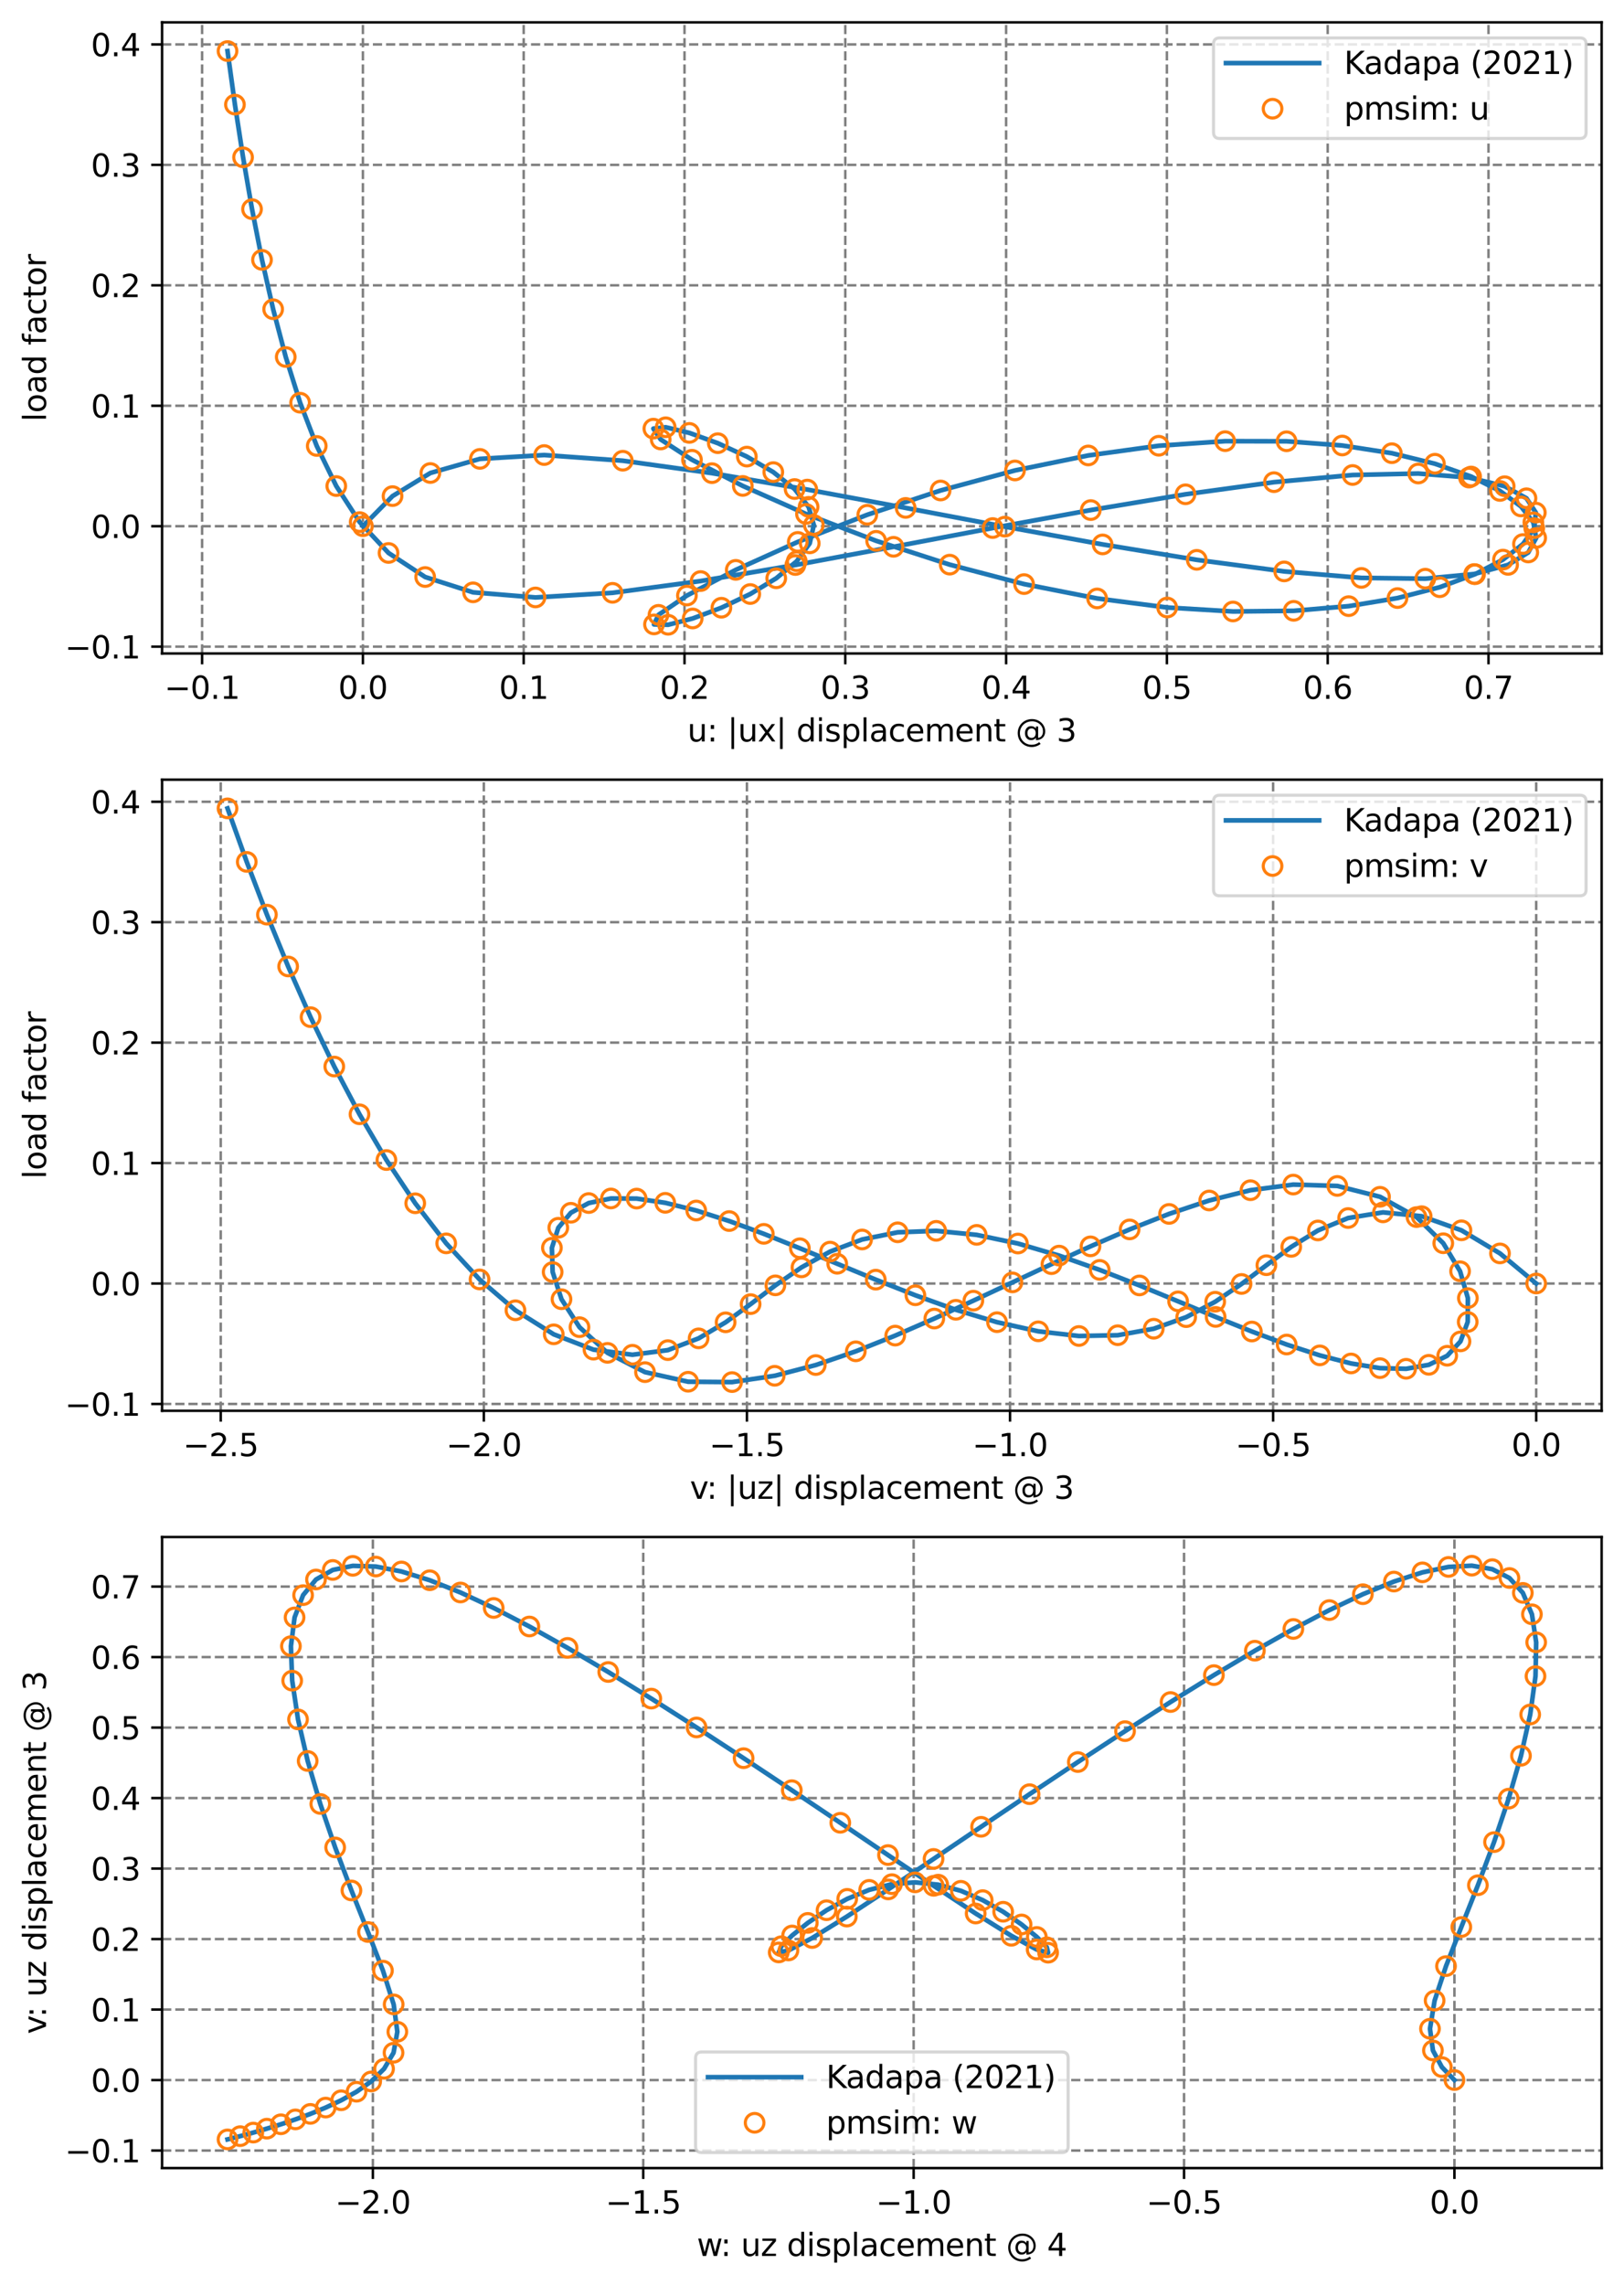 <?xml version="1.0" encoding="utf-8" standalone="no"?>
<!DOCTYPE svg PUBLIC "-//W3C//DTD SVG 1.1//EN"
  "http://www.w3.org/Graphics/SVG/1.1/DTD/svg11.dtd">
<svg xmlns:xlink="http://www.w3.org/1999/xlink" width="522.624pt" height="735.167pt" viewBox="0 0 522.624 735.167" xmlns="http://www.w3.org/2000/svg" version="1.1">
 <defs>
  <style type="text/css">*{stroke-linejoin: round; stroke-linecap: butt}</style>
 </defs>
 <g id="figure_1">
  <g id="patch_1">
   <path d="M -0 735.167 
L 522.624 735.167 
L 522.624 0 
L -0 0 
z
" style="fill: #ffffff"/>
  </g>
  <g id="axes_1">
   <g id="patch_2">
    <path d="M 52.161 210.262 
L 515.424 210.262 
L 515.424 7.2 
L 52.161 7.2 
z
" style="fill: #ffffff"/>
   </g>
   <g id="matplotlib.axis_1">
    <g id="xtick_1">
     <g id="line2d_1">
      <path d="M 65.039 210.262 
L 65.039 7.2 
" clip-path="url(#pac5e73aaac)" style="fill: none; stroke-dasharray: 2.96,1.28; stroke-dashoffset: 0; stroke: #808080; stroke-width: 0.8"/>
     </g>
     <g id="line2d_2">
      <defs>
       <path id="m3d7d2df5a9" d="M 0 0 
L 0 3.5 
" style="stroke: #000000; stroke-width: 0.8"/>
      </defs>
      <g>
       <use xlink:href="#m3d7d2df5a9" x="65.039" y="210.262" style="stroke: #000000; stroke-width: 0.8"/>
      </g>
     </g>
     <g id="text_1">
      <!-- −0.1 -->
      <g transform="translate(52.898 224.86) scale(0.1 -0.1)">
       <defs>
        <path id="DejaVuSans-2212" d="M 678 2272 
L 4684 2272 
L 4684 1741 
L 678 1741 
L 678 2272 
z
" transform="scale(0.016)"/>
        <path id="DejaVuSans-30" d="M 2034 4250 
Q 1547 4250 1301 3770 
Q 1056 3291 1056 2328 
Q 1056 1369 1301 889 
Q 1547 409 2034 409 
Q 2525 409 2770 889 
Q 3016 1369 3016 2328 
Q 3016 3291 2770 3770 
Q 2525 4250 2034 4250 
z
M 2034 4750 
Q 2819 4750 3233 4129 
Q 3647 3509 3647 2328 
Q 3647 1150 3233 529 
Q 2819 -91 2034 -91 
Q 1250 -91 836 529 
Q 422 1150 422 2328 
Q 422 3509 836 4129 
Q 1250 4750 2034 4750 
z
" transform="scale(0.016)"/>
        <path id="DejaVuSans-2e" d="M 684 794 
L 1344 794 
L 1344 0 
L 684 0 
L 684 794 
z
" transform="scale(0.016)"/>
        <path id="DejaVuSans-31" d="M 794 531 
L 1825 531 
L 1825 4091 
L 703 3866 
L 703 4441 
L 1819 4666 
L 2450 4666 
L 2450 531 
L 3481 531 
L 3481 0 
L 794 0 
L 794 531 
z
" transform="scale(0.016)"/>
       </defs>
       <use xlink:href="#DejaVuSans-2212"/>
       <use xlink:href="#DejaVuSans-30" x="83.789"/>
       <use xlink:href="#DejaVuSans-2e" x="147.412"/>
       <use xlink:href="#DejaVuSans-31" x="179.199"/>
      </g>
     </g>
    </g>
    <g id="xtick_2">
     <g id="line2d_3">
      <path d="M 116.786 210.262 
L 116.786 7.2 
" clip-path="url(#pac5e73aaac)" style="fill: none; stroke-dasharray: 2.96,1.28; stroke-dashoffset: 0; stroke: #808080; stroke-width: 0.8"/>
     </g>
     <g id="line2d_4">
      <g>
       <use xlink:href="#m3d7d2df5a9" x="116.786" y="210.262" style="stroke: #000000; stroke-width: 0.8"/>
      </g>
     </g>
     <g id="text_2">
      <!-- 0.0 -->
      <g transform="translate(108.835 224.86) scale(0.1 -0.1)">
       <use xlink:href="#DejaVuSans-30"/>
       <use xlink:href="#DejaVuSans-2e" x="63.623"/>
       <use xlink:href="#DejaVuSans-30" x="95.41"/>
      </g>
     </g>
    </g>
    <g id="xtick_3">
     <g id="line2d_5">
      <path d="M 168.534 210.262 
L 168.534 7.2 
" clip-path="url(#pac5e73aaac)" style="fill: none; stroke-dasharray: 2.96,1.28; stroke-dashoffset: 0; stroke: #808080; stroke-width: 0.8"/>
     </g>
     <g id="line2d_6">
      <g>
       <use xlink:href="#m3d7d2df5a9" x="168.534" y="210.262" style="stroke: #000000; stroke-width: 0.8"/>
      </g>
     </g>
     <g id="text_3">
      <!-- 0.1 -->
      <g transform="translate(160.582 224.86) scale(0.1 -0.1)">
       <use xlink:href="#DejaVuSans-30"/>
       <use xlink:href="#DejaVuSans-2e" x="63.623"/>
       <use xlink:href="#DejaVuSans-31" x="95.41"/>
      </g>
     </g>
    </g>
    <g id="xtick_4">
     <g id="line2d_7">
      <path d="M 220.281 210.262 
L 220.281 7.2 
" clip-path="url(#pac5e73aaac)" style="fill: none; stroke-dasharray: 2.96,1.28; stroke-dashoffset: 0; stroke: #808080; stroke-width: 0.8"/>
     </g>
     <g id="line2d_8">
      <g>
       <use xlink:href="#m3d7d2df5a9" x="220.281" y="210.262" style="stroke: #000000; stroke-width: 0.8"/>
      </g>
     </g>
     <g id="text_4">
      <!-- 0.2 -->
      <g transform="translate(212.329 224.86) scale(0.1 -0.1)">
       <defs>
        <path id="DejaVuSans-32" d="M 1228 531 
L 3431 531 
L 3431 0 
L 469 0 
L 469 531 
Q 828 903 1448 1529 
Q 2069 2156 2228 2338 
Q 2531 2678 2651 2914 
Q 2772 3150 2772 3378 
Q 2772 3750 2511 3984 
Q 2250 4219 1831 4219 
Q 1534 4219 1204 4116 
Q 875 4013 500 3803 
L 500 4441 
Q 881 4594 1212 4672 
Q 1544 4750 1819 4750 
Q 2544 4750 2975 4387 
Q 3406 4025 3406 3419 
Q 3406 3131 3298 2873 
Q 3191 2616 2906 2266 
Q 2828 2175 2409 1742 
Q 1991 1309 1228 531 
z
" transform="scale(0.016)"/>
       </defs>
       <use xlink:href="#DejaVuSans-30"/>
       <use xlink:href="#DejaVuSans-2e" x="63.623"/>
       <use xlink:href="#DejaVuSans-32" x="95.41"/>
      </g>
     </g>
    </g>
    <g id="xtick_5">
     <g id="line2d_9">
      <path d="M 272.028 210.262 
L 272.028 7.2 
" clip-path="url(#pac5e73aaac)" style="fill: none; stroke-dasharray: 2.96,1.28; stroke-dashoffset: 0; stroke: #808080; stroke-width: 0.8"/>
     </g>
     <g id="line2d_10">
      <g>
       <use xlink:href="#m3d7d2df5a9" x="272.028" y="210.262" style="stroke: #000000; stroke-width: 0.8"/>
      </g>
     </g>
     <g id="text_5">
      <!-- 0.3 -->
      <g transform="translate(264.077 224.86) scale(0.1 -0.1)">
       <defs>
        <path id="DejaVuSans-33" d="M 2597 2516 
Q 3050 2419 3304 2112 
Q 3559 1806 3559 1356 
Q 3559 666 3084 287 
Q 2609 -91 1734 -91 
Q 1441 -91 1130 -33 
Q 819 25 488 141 
L 488 750 
Q 750 597 1062 519 
Q 1375 441 1716 441 
Q 2309 441 2620 675 
Q 2931 909 2931 1356 
Q 2931 1769 2642 2001 
Q 2353 2234 1838 2234 
L 1294 2234 
L 1294 2753 
L 1863 2753 
Q 2328 2753 2575 2939 
Q 2822 3125 2822 3475 
Q 2822 3834 2567 4026 
Q 2313 4219 1838 4219 
Q 1578 4219 1281 4162 
Q 984 4106 628 3988 
L 628 4550 
Q 988 4650 1302 4700 
Q 1616 4750 1894 4750 
Q 2613 4750 3031 4423 
Q 3450 4097 3450 3541 
Q 3450 3153 3228 2886 
Q 3006 2619 2597 2516 
z
" transform="scale(0.016)"/>
       </defs>
       <use xlink:href="#DejaVuSans-30"/>
       <use xlink:href="#DejaVuSans-2e" x="63.623"/>
       <use xlink:href="#DejaVuSans-33" x="95.41"/>
      </g>
     </g>
    </g>
    <g id="xtick_6">
     <g id="line2d_11">
      <path d="M 323.776 210.262 
L 323.776 7.2 
" clip-path="url(#pac5e73aaac)" style="fill: none; stroke-dasharray: 2.96,1.28; stroke-dashoffset: 0; stroke: #808080; stroke-width: 0.8"/>
     </g>
     <g id="line2d_12">
      <g>
       <use xlink:href="#m3d7d2df5a9" x="323.776" y="210.262" style="stroke: #000000; stroke-width: 0.8"/>
      </g>
     </g>
     <g id="text_6">
      <!-- 0.4 -->
      <g transform="translate(315.824 224.86) scale(0.1 -0.1)">
       <defs>
        <path id="DejaVuSans-34" d="M 2419 4116 
L 825 1625 
L 2419 1625 
L 2419 4116 
z
M 2253 4666 
L 3047 4666 
L 3047 1625 
L 3713 1625 
L 3713 1100 
L 3047 1100 
L 3047 0 
L 2419 0 
L 2419 1100 
L 313 1100 
L 313 1709 
L 2253 4666 
z
" transform="scale(0.016)"/>
       </defs>
       <use xlink:href="#DejaVuSans-30"/>
       <use xlink:href="#DejaVuSans-2e" x="63.623"/>
       <use xlink:href="#DejaVuSans-34" x="95.41"/>
      </g>
     </g>
    </g>
    <g id="xtick_7">
     <g id="line2d_13">
      <path d="M 375.523 210.262 
L 375.523 7.2 
" clip-path="url(#pac5e73aaac)" style="fill: none; stroke-dasharray: 2.96,1.28; stroke-dashoffset: 0; stroke: #808080; stroke-width: 0.8"/>
     </g>
     <g id="line2d_14">
      <g>
       <use xlink:href="#m3d7d2df5a9" x="375.523" y="210.262" style="stroke: #000000; stroke-width: 0.8"/>
      </g>
     </g>
     <g id="text_7">
      <!-- 0.5 -->
      <g transform="translate(367.571 224.86) scale(0.1 -0.1)">
       <defs>
        <path id="DejaVuSans-35" d="M 691 4666 
L 3169 4666 
L 3169 4134 
L 1269 4134 
L 1269 2991 
Q 1406 3038 1543 3061 
Q 1681 3084 1819 3084 
Q 2600 3084 3056 2656 
Q 3513 2228 3513 1497 
Q 3513 744 3044 326 
Q 2575 -91 1722 -91 
Q 1428 -91 1123 -41 
Q 819 9 494 109 
L 494 744 
Q 775 591 1075 516 
Q 1375 441 1709 441 
Q 2250 441 2565 725 
Q 2881 1009 2881 1497 
Q 2881 1984 2565 2268 
Q 2250 2553 1709 2553 
Q 1456 2553 1204 2497 
Q 953 2441 691 2322 
L 691 4666 
z
" transform="scale(0.016)"/>
       </defs>
       <use xlink:href="#DejaVuSans-30"/>
       <use xlink:href="#DejaVuSans-2e" x="63.623"/>
       <use xlink:href="#DejaVuSans-35" x="95.41"/>
      </g>
     </g>
    </g>
    <g id="xtick_8">
     <g id="line2d_15">
      <path d="M 427.27 210.262 
L 427.27 7.2 
" clip-path="url(#pac5e73aaac)" style="fill: none; stroke-dasharray: 2.96,1.28; stroke-dashoffset: 0; stroke: #808080; stroke-width: 0.8"/>
     </g>
     <g id="line2d_16">
      <g>
       <use xlink:href="#m3d7d2df5a9" x="427.27" y="210.262" style="stroke: #000000; stroke-width: 0.8"/>
      </g>
     </g>
     <g id="text_8">
      <!-- 0.6 -->
      <g transform="translate(419.319 224.86) scale(0.1 -0.1)">
       <defs>
        <path id="DejaVuSans-36" d="M 2113 2584 
Q 1688 2584 1439 2293 
Q 1191 2003 1191 1497 
Q 1191 994 1439 701 
Q 1688 409 2113 409 
Q 2538 409 2786 701 
Q 3034 994 3034 1497 
Q 3034 2003 2786 2293 
Q 2538 2584 2113 2584 
z
M 3366 4563 
L 3366 3988 
Q 3128 4100 2886 4159 
Q 2644 4219 2406 4219 
Q 1781 4219 1451 3797 
Q 1122 3375 1075 2522 
Q 1259 2794 1537 2939 
Q 1816 3084 2150 3084 
Q 2853 3084 3261 2657 
Q 3669 2231 3669 1497 
Q 3669 778 3244 343 
Q 2819 -91 2113 -91 
Q 1303 -91 875 529 
Q 447 1150 447 2328 
Q 447 3434 972 4092 
Q 1497 4750 2381 4750 
Q 2619 4750 2861 4703 
Q 3103 4656 3366 4563 
z
" transform="scale(0.016)"/>
       </defs>
       <use xlink:href="#DejaVuSans-30"/>
       <use xlink:href="#DejaVuSans-2e" x="63.623"/>
       <use xlink:href="#DejaVuSans-36" x="95.41"/>
      </g>
     </g>
    </g>
    <g id="xtick_9">
     <g id="line2d_17">
      <path d="M 479.018 210.262 
L 479.018 7.2 
" clip-path="url(#pac5e73aaac)" style="fill: none; stroke-dasharray: 2.96,1.28; stroke-dashoffset: 0; stroke: #808080; stroke-width: 0.8"/>
     </g>
     <g id="line2d_18">
      <g>
       <use xlink:href="#m3d7d2df5a9" x="479.018" y="210.262" style="stroke: #000000; stroke-width: 0.8"/>
      </g>
     </g>
     <g id="text_9">
      <!-- 0.7 -->
      <g transform="translate(471.066 224.86) scale(0.1 -0.1)">
       <defs>
        <path id="DejaVuSans-37" d="M 525 4666 
L 3525 4666 
L 3525 4397 
L 1831 0 
L 1172 0 
L 2766 4134 
L 525 4134 
L 525 4666 
z
" transform="scale(0.016)"/>
       </defs>
       <use xlink:href="#DejaVuSans-30"/>
       <use xlink:href="#DejaVuSans-2e" x="63.623"/>
       <use xlink:href="#DejaVuSans-37" x="95.41"/>
      </g>
     </g>
    </g>
    <g id="text_10">
     <!-- u: |ux| displacement @ 3 -->
     <g transform="translate(221.208 238.582) scale(0.1 -0.1)">
      <defs>
       <path id="DejaVuSans-75" d="M 544 1381 
L 544 3500 
L 1119 3500 
L 1119 1403 
Q 1119 906 1312 657 
Q 1506 409 1894 409 
Q 2359 409 2629 706 
Q 2900 1003 2900 1516 
L 2900 3500 
L 3475 3500 
L 3475 0 
L 2900 0 
L 2900 538 
Q 2691 219 2414 64 
Q 2138 -91 1772 -91 
Q 1169 -91 856 284 
Q 544 659 544 1381 
z
M 1991 3584 
L 1991 3584 
z
" transform="scale(0.016)"/>
       <path id="DejaVuSans-3a" d="M 750 794 
L 1409 794 
L 1409 0 
L 750 0 
L 750 794 
z
M 750 3309 
L 1409 3309 
L 1409 2516 
L 750 2516 
L 750 3309 
z
" transform="scale(0.016)"/>
       <path id="DejaVuSans-20" transform="scale(0.016)"/>
       <path id="DejaVuSans-7c" d="M 1344 4891 
L 1344 -1509 
L 813 -1509 
L 813 4891 
L 1344 4891 
z
" transform="scale(0.016)"/>
       <path id="DejaVuSans-78" d="M 3513 3500 
L 2247 1797 
L 3578 0 
L 2900 0 
L 1881 1375 
L 863 0 
L 184 0 
L 1544 1831 
L 300 3500 
L 978 3500 
L 1906 2253 
L 2834 3500 
L 3513 3500 
z
" transform="scale(0.016)"/>
       <path id="DejaVuSans-64" d="M 2906 2969 
L 2906 4863 
L 3481 4863 
L 3481 0 
L 2906 0 
L 2906 525 
Q 2725 213 2448 61 
Q 2172 -91 1784 -91 
Q 1150 -91 751 415 
Q 353 922 353 1747 
Q 353 2572 751 3078 
Q 1150 3584 1784 3584 
Q 2172 3584 2448 3432 
Q 2725 3281 2906 2969 
z
M 947 1747 
Q 947 1113 1208 752 
Q 1469 391 1925 391 
Q 2381 391 2643 752 
Q 2906 1113 2906 1747 
Q 2906 2381 2643 2742 
Q 2381 3103 1925 3103 
Q 1469 3103 1208 2742 
Q 947 2381 947 1747 
z
" transform="scale(0.016)"/>
       <path id="DejaVuSans-69" d="M 603 3500 
L 1178 3500 
L 1178 0 
L 603 0 
L 603 3500 
z
M 603 4863 
L 1178 4863 
L 1178 4134 
L 603 4134 
L 603 4863 
z
" transform="scale(0.016)"/>
       <path id="DejaVuSans-73" d="M 2834 3397 
L 2834 2853 
Q 2591 2978 2328 3040 
Q 2066 3103 1784 3103 
Q 1356 3103 1142 2972 
Q 928 2841 928 2578 
Q 928 2378 1081 2264 
Q 1234 2150 1697 2047 
L 1894 2003 
Q 2506 1872 2764 1633 
Q 3022 1394 3022 966 
Q 3022 478 2636 193 
Q 2250 -91 1575 -91 
Q 1294 -91 989 -36 
Q 684 19 347 128 
L 347 722 
Q 666 556 975 473 
Q 1284 391 1588 391 
Q 1994 391 2212 530 
Q 2431 669 2431 922 
Q 2431 1156 2273 1281 
Q 2116 1406 1581 1522 
L 1381 1569 
Q 847 1681 609 1914 
Q 372 2147 372 2553 
Q 372 3047 722 3315 
Q 1072 3584 1716 3584 
Q 2034 3584 2315 3537 
Q 2597 3491 2834 3397 
z
" transform="scale(0.016)"/>
       <path id="DejaVuSans-70" d="M 1159 525 
L 1159 -1331 
L 581 -1331 
L 581 3500 
L 1159 3500 
L 1159 2969 
Q 1341 3281 1617 3432 
Q 1894 3584 2278 3584 
Q 2916 3584 3314 3078 
Q 3713 2572 3713 1747 
Q 3713 922 3314 415 
Q 2916 -91 2278 -91 
Q 1894 -91 1617 61 
Q 1341 213 1159 525 
z
M 3116 1747 
Q 3116 2381 2855 2742 
Q 2594 3103 2138 3103 
Q 1681 3103 1420 2742 
Q 1159 2381 1159 1747 
Q 1159 1113 1420 752 
Q 1681 391 2138 391 
Q 2594 391 2855 752 
Q 3116 1113 3116 1747 
z
" transform="scale(0.016)"/>
       <path id="DejaVuSans-6c" d="M 603 4863 
L 1178 4863 
L 1178 0 
L 603 0 
L 603 4863 
z
" transform="scale(0.016)"/>
       <path id="DejaVuSans-61" d="M 2194 1759 
Q 1497 1759 1228 1600 
Q 959 1441 959 1056 
Q 959 750 1161 570 
Q 1363 391 1709 391 
Q 2188 391 2477 730 
Q 2766 1069 2766 1631 
L 2766 1759 
L 2194 1759 
z
M 3341 1997 
L 3341 0 
L 2766 0 
L 2766 531 
Q 2569 213 2275 61 
Q 1981 -91 1556 -91 
Q 1019 -91 701 211 
Q 384 513 384 1019 
Q 384 1609 779 1909 
Q 1175 2209 1959 2209 
L 2766 2209 
L 2766 2266 
Q 2766 2663 2505 2880 
Q 2244 3097 1772 3097 
Q 1472 3097 1187 3025 
Q 903 2953 641 2809 
L 641 3341 
Q 956 3463 1253 3523 
Q 1550 3584 1831 3584 
Q 2591 3584 2966 3190 
Q 3341 2797 3341 1997 
z
" transform="scale(0.016)"/>
       <path id="DejaVuSans-63" d="M 3122 3366 
L 3122 2828 
Q 2878 2963 2633 3030 
Q 2388 3097 2138 3097 
Q 1578 3097 1268 2742 
Q 959 2388 959 1747 
Q 959 1106 1268 751 
Q 1578 397 2138 397 
Q 2388 397 2633 464 
Q 2878 531 3122 666 
L 3122 134 
Q 2881 22 2623 -34 
Q 2366 -91 2075 -91 
Q 1284 -91 818 406 
Q 353 903 353 1747 
Q 353 2603 823 3093 
Q 1294 3584 2113 3584 
Q 2378 3584 2631 3529 
Q 2884 3475 3122 3366 
z
" transform="scale(0.016)"/>
       <path id="DejaVuSans-65" d="M 3597 1894 
L 3597 1613 
L 953 1613 
Q 991 1019 1311 708 
Q 1631 397 2203 397 
Q 2534 397 2845 478 
Q 3156 559 3463 722 
L 3463 178 
Q 3153 47 2828 -22 
Q 2503 -91 2169 -91 
Q 1331 -91 842 396 
Q 353 884 353 1716 
Q 353 2575 817 3079 
Q 1281 3584 2069 3584 
Q 2775 3584 3186 3129 
Q 3597 2675 3597 1894 
z
M 3022 2063 
Q 3016 2534 2758 2815 
Q 2500 3097 2075 3097 
Q 1594 3097 1305 2825 
Q 1016 2553 972 2059 
L 3022 2063 
z
" transform="scale(0.016)"/>
       <path id="DejaVuSans-6d" d="M 3328 2828 
Q 3544 3216 3844 3400 
Q 4144 3584 4550 3584 
Q 5097 3584 5394 3201 
Q 5691 2819 5691 2113 
L 5691 0 
L 5113 0 
L 5113 2094 
Q 5113 2597 4934 2840 
Q 4756 3084 4391 3084 
Q 3944 3084 3684 2787 
Q 3425 2491 3425 1978 
L 3425 0 
L 2847 0 
L 2847 2094 
Q 2847 2600 2669 2842 
Q 2491 3084 2119 3084 
Q 1678 3084 1418 2786 
Q 1159 2488 1159 1978 
L 1159 0 
L 581 0 
L 581 3500 
L 1159 3500 
L 1159 2956 
Q 1356 3278 1631 3431 
Q 1906 3584 2284 3584 
Q 2666 3584 2933 3390 
Q 3200 3197 3328 2828 
z
" transform="scale(0.016)"/>
       <path id="DejaVuSans-6e" d="M 3513 2113 
L 3513 0 
L 2938 0 
L 2938 2094 
Q 2938 2591 2744 2837 
Q 2550 3084 2163 3084 
Q 1697 3084 1428 2787 
Q 1159 2491 1159 1978 
L 1159 0 
L 581 0 
L 581 3500 
L 1159 3500 
L 1159 2956 
Q 1366 3272 1645 3428 
Q 1925 3584 2291 3584 
Q 2894 3584 3203 3211 
Q 3513 2838 3513 2113 
z
" transform="scale(0.016)"/>
       <path id="DejaVuSans-74" d="M 1172 4494 
L 1172 3500 
L 2356 3500 
L 2356 3053 
L 1172 3053 
L 1172 1153 
Q 1172 725 1289 603 
Q 1406 481 1766 481 
L 2356 481 
L 2356 0 
L 1766 0 
Q 1100 0 847 248 
Q 594 497 594 1153 
L 594 3053 
L 172 3053 
L 172 3500 
L 594 3500 
L 594 4494 
L 1172 4494 
z
" transform="scale(0.016)"/>
       <path id="DejaVuSans-40" d="M 2381 1678 
Q 2381 1231 2603 976 
Q 2825 722 3213 722 
Q 3597 722 3817 978 
Q 4038 1234 4038 1678 
Q 4038 2116 3813 2373 
Q 3588 2631 3206 2631 
Q 2828 2631 2604 2375 
Q 2381 2119 2381 1678 
z
M 4084 744 
Q 3897 503 3655 389 
Q 3413 275 3091 275 
Q 2553 275 2217 664 
Q 1881 1053 1881 1678 
Q 1881 2303 2218 2693 
Q 2556 3084 3091 3084 
Q 3413 3084 3656 2967 
Q 3900 2850 4084 2613 
L 4084 3022 
L 4531 3022 
L 4531 722 
Q 4988 791 5245 1139 
Q 5503 1488 5503 2041 
Q 5503 2375 5404 2669 
Q 5306 2963 5106 3213 
Q 4781 3622 4314 3839 
Q 3847 4056 3297 4056 
Q 2913 4056 2559 3954 
Q 2206 3853 1906 3653 
Q 1416 3334 1139 2817 
Q 863 2300 863 1697 
Q 863 1200 1042 765 
Q 1222 331 1563 0 
Q 1891 -325 2322 -495 
Q 2753 -666 3244 -666 
Q 3647 -666 4036 -530 
Q 4425 -394 4750 -141 
L 5031 -488 
Q 4641 -791 4180 -952 
Q 3719 -1113 3244 -1113 
Q 2666 -1113 2153 -908 
Q 1641 -703 1241 -313 
Q 841 78 631 592 
Q 422 1106 422 1697 
Q 422 2266 634 2781 
Q 847 3297 1241 3688 
Q 1644 4084 2172 4295 
Q 2700 4506 3291 4506 
Q 3953 4506 4520 4234 
Q 5088 3963 5472 3463 
Q 5706 3156 5829 2797 
Q 5953 2438 5953 2053 
Q 5953 1231 5456 756 
Q 4959 281 4084 263 
L 4084 744 
z
" transform="scale(0.016)"/>
      </defs>
      <use xlink:href="#DejaVuSans-75"/>
      <use xlink:href="#DejaVuSans-3a" x="63.379"/>
      <use xlink:href="#DejaVuSans-20" x="97.07"/>
      <use xlink:href="#DejaVuSans-7c" x="128.857"/>
      <use xlink:href="#DejaVuSans-75" x="162.549"/>
      <use xlink:href="#DejaVuSans-78" x="225.928"/>
      <use xlink:href="#DejaVuSans-7c" x="285.107"/>
      <use xlink:href="#DejaVuSans-20" x="318.799"/>
      <use xlink:href="#DejaVuSans-64" x="350.586"/>
      <use xlink:href="#DejaVuSans-69" x="414.062"/>
      <use xlink:href="#DejaVuSans-73" x="441.846"/>
      <use xlink:href="#DejaVuSans-70" x="493.945"/>
      <use xlink:href="#DejaVuSans-6c" x="557.422"/>
      <use xlink:href="#DejaVuSans-61" x="585.205"/>
      <use xlink:href="#DejaVuSans-63" x="646.484"/>
      <use xlink:href="#DejaVuSans-65" x="701.465"/>
      <use xlink:href="#DejaVuSans-6d" x="762.988"/>
      <use xlink:href="#DejaVuSans-65" x="860.4"/>
      <use xlink:href="#DejaVuSans-6e" x="921.924"/>
      <use xlink:href="#DejaVuSans-74" x="985.303"/>
      <use xlink:href="#DejaVuSans-20" x="1024.512"/>
      <use xlink:href="#DejaVuSans-40" x="1056.299"/>
      <use xlink:href="#DejaVuSans-20" x="1156.299"/>
      <use xlink:href="#DejaVuSans-33" x="1188.086"/>
     </g>
    </g>
   </g>
   <g id="matplotlib.axis_2">
    <g id="ytick_1">
     <g id="line2d_19">
      <path d="M 52.161 208.069 
L 515.424 208.069 
" clip-path="url(#pac5e73aaac)" style="fill: none; stroke-dasharray: 2.96,1.28; stroke-dashoffset: 0; stroke: #808080; stroke-width: 0.8"/>
     </g>
     <g id="line2d_20">
      <defs>
       <path id="mfe0d9e4d2a" d="M 0 0 
L -3.5 0 
" style="stroke: #000000; stroke-width: 0.8"/>
      </defs>
      <g>
       <use xlink:href="#mfe0d9e4d2a" x="52.161" y="208.069" style="stroke: #000000; stroke-width: 0.8"/>
      </g>
     </g>
     <g id="text_11">
      <!-- −0.1 -->
      <g transform="translate(20.878 211.868) scale(0.1 -0.1)">
       <use xlink:href="#DejaVuSans-2212"/>
       <use xlink:href="#DejaVuSans-30" x="83.789"/>
       <use xlink:href="#DejaVuSans-2e" x="147.412"/>
       <use xlink:href="#DejaVuSans-31" x="179.199"/>
      </g>
     </g>
    </g>
    <g id="ytick_2">
     <g id="line2d_21">
      <path d="M 52.161 169.314 
L 515.424 169.314 
" clip-path="url(#pac5e73aaac)" style="fill: none; stroke-dasharray: 2.96,1.28; stroke-dashoffset: 0; stroke: #808080; stroke-width: 0.8"/>
     </g>
     <g id="line2d_22">
      <g>
       <use xlink:href="#mfe0d9e4d2a" x="52.161" y="169.314" style="stroke: #000000; stroke-width: 0.8"/>
      </g>
     </g>
     <g id="text_12">
      <!-- 0.0 -->
      <g transform="translate(29.258 173.114) scale(0.1 -0.1)">
       <use xlink:href="#DejaVuSans-30"/>
       <use xlink:href="#DejaVuSans-2e" x="63.623"/>
       <use xlink:href="#DejaVuSans-30" x="95.41"/>
      </g>
     </g>
    </g>
    <g id="ytick_3">
     <g id="line2d_23">
      <path d="M 52.161 130.56 
L 515.424 130.56 
" clip-path="url(#pac5e73aaac)" style="fill: none; stroke-dasharray: 2.96,1.28; stroke-dashoffset: 0; stroke: #808080; stroke-width: 0.8"/>
     </g>
     <g id="line2d_24">
      <g>
       <use xlink:href="#mfe0d9e4d2a" x="52.161" y="130.56" style="stroke: #000000; stroke-width: 0.8"/>
      </g>
     </g>
     <g id="text_13">
      <!-- 0.1 -->
      <g transform="translate(29.258 134.359) scale(0.1 -0.1)">
       <use xlink:href="#DejaVuSans-30"/>
       <use xlink:href="#DejaVuSans-2e" x="63.623"/>
       <use xlink:href="#DejaVuSans-31" x="95.41"/>
      </g>
     </g>
    </g>
    <g id="ytick_4">
     <g id="line2d_25">
      <path d="M 52.161 91.806 
L 515.424 91.806 
" clip-path="url(#pac5e73aaac)" style="fill: none; stroke-dasharray: 2.96,1.28; stroke-dashoffset: 0; stroke: #808080; stroke-width: 0.8"/>
     </g>
     <g id="line2d_26">
      <g>
       <use xlink:href="#mfe0d9e4d2a" x="52.161" y="91.806" style="stroke: #000000; stroke-width: 0.8"/>
      </g>
     </g>
     <g id="text_14">
      <!-- 0.2 -->
      <g transform="translate(29.258 95.605) scale(0.1 -0.1)">
       <use xlink:href="#DejaVuSans-30"/>
       <use xlink:href="#DejaVuSans-2e" x="63.623"/>
       <use xlink:href="#DejaVuSans-32" x="95.41"/>
      </g>
     </g>
    </g>
    <g id="ytick_5">
     <g id="line2d_27">
      <path d="M 52.161 53.051 
L 515.424 53.051 
" clip-path="url(#pac5e73aaac)" style="fill: none; stroke-dasharray: 2.96,1.28; stroke-dashoffset: 0; stroke: #808080; stroke-width: 0.8"/>
     </g>
     <g id="line2d_28">
      <g>
       <use xlink:href="#mfe0d9e4d2a" x="52.161" y="53.051" style="stroke: #000000; stroke-width: 0.8"/>
      </g>
     </g>
     <g id="text_15">
      <!-- 0.3 -->
      <g transform="translate(29.258 56.85) scale(0.1 -0.1)">
       <use xlink:href="#DejaVuSans-30"/>
       <use xlink:href="#DejaVuSans-2e" x="63.623"/>
       <use xlink:href="#DejaVuSans-33" x="95.41"/>
      </g>
     </g>
    </g>
    <g id="ytick_6">
     <g id="line2d_29">
      <path d="M 52.161 14.297 
L 515.424 14.297 
" clip-path="url(#pac5e73aaac)" style="fill: none; stroke-dasharray: 2.96,1.28; stroke-dashoffset: 0; stroke: #808080; stroke-width: 0.8"/>
     </g>
     <g id="line2d_30">
      <g>
       <use xlink:href="#mfe0d9e4d2a" x="52.161" y="14.297" style="stroke: #000000; stroke-width: 0.8"/>
      </g>
     </g>
     <g id="text_16">
      <!-- 0.4 -->
      <g transform="translate(29.258 18.096) scale(0.1 -0.1)">
       <use xlink:href="#DejaVuSans-30"/>
       <use xlink:href="#DejaVuSans-2e" x="63.623"/>
       <use xlink:href="#DejaVuSans-34" x="95.41"/>
      </g>
     </g>
    </g>
    <g id="text_17">
     <!-- load factor -->
     <g transform="translate(14.798 135.655) rotate(-90) scale(0.1 -0.1)">
      <defs>
       <path id="DejaVuSans-6f" d="M 1959 3097 
Q 1497 3097 1228 2736 
Q 959 2375 959 1747 
Q 959 1119 1226 758 
Q 1494 397 1959 397 
Q 2419 397 2687 759 
Q 2956 1122 2956 1747 
Q 2956 2369 2687 2733 
Q 2419 3097 1959 3097 
z
M 1959 3584 
Q 2709 3584 3137 3096 
Q 3566 2609 3566 1747 
Q 3566 888 3137 398 
Q 2709 -91 1959 -91 
Q 1206 -91 779 398 
Q 353 888 353 1747 
Q 353 2609 779 3096 
Q 1206 3584 1959 3584 
z
" transform="scale(0.016)"/>
       <path id="DejaVuSans-66" d="M 2375 4863 
L 2375 4384 
L 1825 4384 
Q 1516 4384 1395 4259 
Q 1275 4134 1275 3809 
L 1275 3500 
L 2222 3500 
L 2222 3053 
L 1275 3053 
L 1275 0 
L 697 0 
L 697 3053 
L 147 3053 
L 147 3500 
L 697 3500 
L 697 3744 
Q 697 4328 969 4595 
Q 1241 4863 1831 4863 
L 2375 4863 
z
" transform="scale(0.016)"/>
       <path id="DejaVuSans-72" d="M 2631 2963 
Q 2534 3019 2420 3045 
Q 2306 3072 2169 3072 
Q 1681 3072 1420 2755 
Q 1159 2438 1159 1844 
L 1159 0 
L 581 0 
L 581 3500 
L 1159 3500 
L 1159 2956 
Q 1341 3275 1631 3429 
Q 1922 3584 2338 3584 
Q 2397 3584 2469 3576 
Q 2541 3569 2628 3553 
L 2631 2963 
z
" transform="scale(0.016)"/>
      </defs>
      <use xlink:href="#DejaVuSans-6c"/>
      <use xlink:href="#DejaVuSans-6f" x="27.783"/>
      <use xlink:href="#DejaVuSans-61" x="88.965"/>
      <use xlink:href="#DejaVuSans-64" x="150.244"/>
      <use xlink:href="#DejaVuSans-20" x="213.721"/>
      <use xlink:href="#DejaVuSans-66" x="245.508"/>
      <use xlink:href="#DejaVuSans-61" x="280.713"/>
      <use xlink:href="#DejaVuSans-63" x="341.992"/>
      <use xlink:href="#DejaVuSans-74" x="396.973"/>
      <use xlink:href="#DejaVuSans-6f" x="436.182"/>
      <use xlink:href="#DejaVuSans-72" x="497.363"/>
     </g>
    </g>
   </g>
   <g id="line2d_31">
    <path d="M 116.786 169.314 
L 126.324 159.626 
L 138.496 152.197 
L 154.436 147.652 
L 175.124 146.419 
L 200.431 148.241 
L 229.113 152.243 
L 259.795 157.525 
L 291.455 163.426 
L 323.356 169.455 
L 354.837 175.176 
L 385.134 180.135 
L 413.272 183.861 
L 438.121 185.949 
L 458.677 186.199 
L 474.404 184.699 
L 485.323 181.758 
L 491.812 177.767 
L 494.366 173.1 
L 493.455 168.073 
L 489.469 162.955 
L 482.714 157.973 
L 473.424 153.329 
L 461.777 149.215 
L 447.916 145.823 
L 431.961 143.346 
L 414.034 141.988 
L 394.283 141.951 
L 372.913 143.424 
L 350.224 146.547 
L 326.635 151.374 
L 302.698 157.819 
L 279.106 165.63 
L 256.732 174.365 
L 236.782 183.359 
L 221.064 191.624 
L 211.913 197.828 
L 210.463 200.918 
L 215.021 201.032 
L 222.91 199.001 
L 232.157 195.544 
L 241.448 191.132 
L 249.8 186.075 
L 256.4 180.586 
L 260.582 174.832 
L 261.904 168.953 
L 260.217 163.083 
L 255.709 157.353 
L 248.856 151.908 
L 240.342 146.916 
L 231 142.603 
L 221.839 139.291 
L 214.234 137.478 
L 210.263 137.916 
L 212.616 141.405 
L 222.683 147.935 
L 239.042 156.356 
L 259.372 165.364 
L 281.951 174.016 
L 305.628 181.68 
L 329.556 187.936 
L 353.062 192.556 
L 375.609 195.472 
L 396.793 196.751 
L 416.331 196.541 
L 434.024 195.035 
L 449.729 192.436 
L 463.326 188.944 
L 474.691 184.756 
L 483.682 180.06 
L 490.112 175.05 
L 493.739 169.93 
L 494.248 164.932 
L 491.239 160.329 
L 484.233 156.446 
L 472.741 153.661 
L 456.413 152.362 
L 435.291 152.838 
L 409.979 155.143 
L 381.517 159.045 
L 351.026 164.123 
L 319.456 169.904 
L 287.549 175.942 
L 255.966 181.795 
L 225.467 186.961 
L 197.118 190.748 
L 172.324 192.236 
L 152.24 190.594 
L 136.826 185.664 
L 125.033 177.925 
L 115.755 167.999 
L 108.219 156.395 
L 101.934 143.495 
L 96.585 129.58 
L 91.958 114.862 
L 87.905 99.499 
L 84.316 83.613 
L 81.11 67.297 
L 78.223 50.626 
L 75.605 33.655 
L 73.218 16.431 
" clip-path="url(#pac5e73aaac)" style="fill: none; stroke: #1f77b4; stroke-width: 1.5; stroke-linecap: square"/>
   </g>
   <g id="line2d_32">
    <defs>
     <path id="m8dc8eb3751" d="M 0 3 
C 0.796 3 1.559 2.684 2.121 2.121 
C 2.684 1.559 3 0.796 3 0 
C 3 -0.796 2.684 -1.559 2.121 -2.121 
C 1.559 -2.684 0.796 -3 0 -3 
C -0.796 -3 -1.559 -2.684 -2.121 -2.121 
C -2.684 -1.559 -3 -0.796 -3 0 
C -3 0.796 -2.684 1.559 -2.121 2.121 
C -1.559 2.684 -0.796 3 0 3 
z
" style="stroke: #ff7f0e"/>
    </defs>
    <g clip-path="url(#pac5e73aaac)">
     <use xlink:href="#m8dc8eb3751" x="116.786" y="169.314" style="fill-opacity: 0; stroke: #ff7f0e"/>
     <use xlink:href="#m8dc8eb3751" x="126.324" y="159.626" style="fill-opacity: 0; stroke: #ff7f0e"/>
     <use xlink:href="#m8dc8eb3751" x="138.496" y="152.197" style="fill-opacity: 0; stroke: #ff7f0e"/>
     <use xlink:href="#m8dc8eb3751" x="154.436" y="147.652" style="fill-opacity: 0; stroke: #ff7f0e"/>
     <use xlink:href="#m8dc8eb3751" x="175.124" y="146.419" style="fill-opacity: 0; stroke: #ff7f0e"/>
     <use xlink:href="#m8dc8eb3751" x="200.431" y="148.241" style="fill-opacity: 0; stroke: #ff7f0e"/>
     <use xlink:href="#m8dc8eb3751" x="229.113" y="152.243" style="fill-opacity: 0; stroke: #ff7f0e"/>
     <use xlink:href="#m8dc8eb3751" x="259.795" y="157.525" style="fill-opacity: 0; stroke: #ff7f0e"/>
     <use xlink:href="#m8dc8eb3751" x="291.455" y="163.426" style="fill-opacity: 0; stroke: #ff7f0e"/>
     <use xlink:href="#m8dc8eb3751" x="323.356" y="169.455" style="fill-opacity: 0; stroke: #ff7f0e"/>
     <use xlink:href="#m8dc8eb3751" x="354.837" y="175.176" style="fill-opacity: 0; stroke: #ff7f0e"/>
     <use xlink:href="#m8dc8eb3751" x="385.134" y="180.135" style="fill-opacity: 0; stroke: #ff7f0e"/>
     <use xlink:href="#m8dc8eb3751" x="413.273" y="183.861" style="fill-opacity: 0; stroke: #ff7f0e"/>
     <use xlink:href="#m8dc8eb3751" x="438.122" y="185.949" style="fill-opacity: 0; stroke: #ff7f0e"/>
     <use xlink:href="#m8dc8eb3751" x="458.677" y="186.199" style="fill-opacity: 0; stroke: #ff7f0e"/>
     <use xlink:href="#m8dc8eb3751" x="474.404" y="184.699" style="fill-opacity: 0; stroke: #ff7f0e"/>
     <use xlink:href="#m8dc8eb3751" x="485.323" y="181.758" style="fill-opacity: 0; stroke: #ff7f0e"/>
     <use xlink:href="#m8dc8eb3751" x="491.812" y="177.767" style="fill-opacity: 0; stroke: #ff7f0e"/>
     <use xlink:href="#m8dc8eb3751" x="494.366" y="173.099" style="fill-opacity: 0; stroke: #ff7f0e"/>
     <use xlink:href="#m8dc8eb3751" x="493.455" y="168.073" style="fill-opacity: 0; stroke: #ff7f0e"/>
     <use xlink:href="#m8dc8eb3751" x="489.469" y="162.955" style="fill-opacity: 0; stroke: #ff7f0e"/>
     <use xlink:href="#m8dc8eb3751" x="482.713" y="157.972" style="fill-opacity: 0; stroke: #ff7f0e"/>
     <use xlink:href="#m8dc8eb3751" x="473.423" y="153.329" style="fill-opacity: 0; stroke: #ff7f0e"/>
     <use xlink:href="#m8dc8eb3751" x="461.777" y="149.215" style="fill-opacity: 0; stroke: #ff7f0e"/>
     <use xlink:href="#m8dc8eb3751" x="447.915" y="145.823" style="fill-opacity: 0; stroke: #ff7f0e"/>
     <use xlink:href="#m8dc8eb3751" x="431.96" y="143.346" style="fill-opacity: 0; stroke: #ff7f0e"/>
     <use xlink:href="#m8dc8eb3751" x="414.033" y="141.988" style="fill-opacity: 0; stroke: #ff7f0e"/>
     <use xlink:href="#m8dc8eb3751" x="394.281" y="141.951" style="fill-opacity: 0; stroke: #ff7f0e"/>
     <use xlink:href="#m8dc8eb3751" x="372.911" y="143.424" style="fill-opacity: 0; stroke: #ff7f0e"/>
     <use xlink:href="#m8dc8eb3751" x="350.223" y="146.548" style="fill-opacity: 0; stroke: #ff7f0e"/>
     <use xlink:href="#m8dc8eb3751" x="326.634" y="151.374" style="fill-opacity: 0; stroke: #ff7f0e"/>
     <use xlink:href="#m8dc8eb3751" x="302.697" y="157.819" style="fill-opacity: 0; stroke: #ff7f0e"/>
     <use xlink:href="#m8dc8eb3751" x="279.105" y="165.63" style="fill-opacity: 0; stroke: #ff7f0e"/>
     <use xlink:href="#m8dc8eb3751" x="256.731" y="174.366" style="fill-opacity: 0; stroke: #ff7f0e"/>
     <use xlink:href="#m8dc8eb3751" x="236.781" y="183.359" style="fill-opacity: 0; stroke: #ff7f0e"/>
     <use xlink:href="#m8dc8eb3751" x="221.063" y="191.624" style="fill-opacity: 0; stroke: #ff7f0e"/>
     <use xlink:href="#m8dc8eb3751" x="211.912" y="197.829" style="fill-opacity: 0; stroke: #ff7f0e"/>
     <use xlink:href="#m8dc8eb3751" x="210.463" y="200.918" style="fill-opacity: 0; stroke: #ff7f0e"/>
     <use xlink:href="#m8dc8eb3751" x="215.021" y="201.032" style="fill-opacity: 0; stroke: #ff7f0e"/>
     <use xlink:href="#m8dc8eb3751" x="222.911" y="199.001" style="fill-opacity: 0; stroke: #ff7f0e"/>
     <use xlink:href="#m8dc8eb3751" x="232.157" y="195.543" style="fill-opacity: 0; stroke: #ff7f0e"/>
     <use xlink:href="#m8dc8eb3751" x="241.448" y="191.132" style="fill-opacity: 0; stroke: #ff7f0e"/>
     <use xlink:href="#m8dc8eb3751" x="249.801" y="186.074" style="fill-opacity: 0; stroke: #ff7f0e"/>
     <use xlink:href="#m8dc8eb3751" x="256.4" y="180.586" style="fill-opacity: 0; stroke: #ff7f0e"/>
     <use xlink:href="#m8dc8eb3751" x="260.583" y="174.832" style="fill-opacity: 0; stroke: #ff7f0e"/>
     <use xlink:href="#m8dc8eb3751" x="261.904" y="168.953" style="fill-opacity: 0; stroke: #ff7f0e"/>
     <use xlink:href="#m8dc8eb3751" x="260.217" y="163.082" style="fill-opacity: 0; stroke: #ff7f0e"/>
     <use xlink:href="#m8dc8eb3751" x="255.709" y="157.353" style="fill-opacity: 0; stroke: #ff7f0e"/>
     <use xlink:href="#m8dc8eb3751" x="248.856" y="151.907" style="fill-opacity: 0; stroke: #ff7f0e"/>
     <use xlink:href="#m8dc8eb3751" x="240.342" y="146.916" style="fill-opacity: 0; stroke: #ff7f0e"/>
     <use xlink:href="#m8dc8eb3751" x="230.999" y="142.603" style="fill-opacity: 0; stroke: #ff7f0e"/>
     <use xlink:href="#m8dc8eb3751" x="221.838" y="139.29" style="fill-opacity: 0; stroke: #ff7f0e"/>
     <use xlink:href="#m8dc8eb3751" x="214.234" y="137.478" style="fill-opacity: 0; stroke: #ff7f0e"/>
     <use xlink:href="#m8dc8eb3751" x="210.263" y="137.916" style="fill-opacity: 0; stroke: #ff7f0e"/>
     <use xlink:href="#m8dc8eb3751" x="212.616" y="141.405" style="fill-opacity: 0; stroke: #ff7f0e"/>
     <use xlink:href="#m8dc8eb3751" x="222.684" y="147.936" style="fill-opacity: 0; stroke: #ff7f0e"/>
     <use xlink:href="#m8dc8eb3751" x="239.043" y="156.357" style="fill-opacity: 0; stroke: #ff7f0e"/>
     <use xlink:href="#m8dc8eb3751" x="259.373" y="165.364" style="fill-opacity: 0; stroke: #ff7f0e"/>
     <use xlink:href="#m8dc8eb3751" x="281.952" y="174.017" style="fill-opacity: 0; stroke: #ff7f0e"/>
     <use xlink:href="#m8dc8eb3751" x="305.629" y="181.68" style="fill-opacity: 0; stroke: #ff7f0e"/>
     <use xlink:href="#m8dc8eb3751" x="329.558" y="187.937" style="fill-opacity: 0; stroke: #ff7f0e"/>
     <use xlink:href="#m8dc8eb3751" x="353.063" y="192.556" style="fill-opacity: 0; stroke: #ff7f0e"/>
     <use xlink:href="#m8dc8eb3751" x="375.61" y="195.472" style="fill-opacity: 0; stroke: #ff7f0e"/>
     <use xlink:href="#m8dc8eb3751" x="396.795" y="196.751" style="fill-opacity: 0; stroke: #ff7f0e"/>
     <use xlink:href="#m8dc8eb3751" x="416.333" y="196.541" style="fill-opacity: 0; stroke: #ff7f0e"/>
     <use xlink:href="#m8dc8eb3751" x="434.025" y="195.035" style="fill-opacity: 0; stroke: #ff7f0e"/>
     <use xlink:href="#m8dc8eb3751" x="449.73" y="192.435" style="fill-opacity: 0; stroke: #ff7f0e"/>
     <use xlink:href="#m8dc8eb3751" x="463.326" y="188.944" style="fill-opacity: 0; stroke: #ff7f0e"/>
     <use xlink:href="#m8dc8eb3751" x="474.692" y="184.756" style="fill-opacity: 0; stroke: #ff7f0e"/>
     <use xlink:href="#m8dc8eb3751" x="483.682" y="180.06" style="fill-opacity: 0; stroke: #ff7f0e"/>
     <use xlink:href="#m8dc8eb3751" x="490.112" y="175.049" style="fill-opacity: 0; stroke: #ff7f0e"/>
     <use xlink:href="#m8dc8eb3751" x="493.739" y="169.93" style="fill-opacity: 0; stroke: #ff7f0e"/>
     <use xlink:href="#m8dc8eb3751" x="494.248" y="164.932" style="fill-opacity: 0; stroke: #ff7f0e"/>
     <use xlink:href="#m8dc8eb3751" x="491.238" y="160.329" style="fill-opacity: 0; stroke: #ff7f0e"/>
     <use xlink:href="#m8dc8eb3751" x="484.232" y="156.446" style="fill-opacity: 0; stroke: #ff7f0e"/>
     <use xlink:href="#m8dc8eb3751" x="472.74" y="153.661" style="fill-opacity: 0; stroke: #ff7f0e"/>
     <use xlink:href="#m8dc8eb3751" x="456.412" y="152.362" style="fill-opacity: 0; stroke: #ff7f0e"/>
     <use xlink:href="#m8dc8eb3751" x="435.29" y="152.838" style="fill-opacity: 0; stroke: #ff7f0e"/>
     <use xlink:href="#m8dc8eb3751" x="409.977" y="155.143" style="fill-opacity: 0; stroke: #ff7f0e"/>
     <use xlink:href="#m8dc8eb3751" x="381.515" y="159.045" style="fill-opacity: 0; stroke: #ff7f0e"/>
     <use xlink:href="#m8dc8eb3751" x="351.024" y="164.123" style="fill-opacity: 0; stroke: #ff7f0e"/>
     <use xlink:href="#m8dc8eb3751" x="319.454" y="169.905" style="fill-opacity: 0; stroke: #ff7f0e"/>
     <use xlink:href="#m8dc8eb3751" x="287.547" y="175.942" style="fill-opacity: 0; stroke: #ff7f0e"/>
     <use xlink:href="#m8dc8eb3751" x="255.964" y="181.796" style="fill-opacity: 0; stroke: #ff7f0e"/>
     <use xlink:href="#m8dc8eb3751" x="225.465" y="186.961" style="fill-opacity: 0; stroke: #ff7f0e"/>
     <use xlink:href="#m8dc8eb3751" x="197.117" y="190.748" style="fill-opacity: 0; stroke: #ff7f0e"/>
     <use xlink:href="#m8dc8eb3751" x="172.323" y="192.236" style="fill-opacity: 0; stroke: #ff7f0e"/>
     <use xlink:href="#m8dc8eb3751" x="152.239" y="190.594" style="fill-opacity: 0; stroke: #ff7f0e"/>
     <use xlink:href="#m8dc8eb3751" x="136.825" y="185.663" style="fill-opacity: 0; stroke: #ff7f0e"/>
     <use xlink:href="#m8dc8eb3751" x="125.032" y="177.925" style="fill-opacity: 0; stroke: #ff7f0e"/>
     <use xlink:href="#m8dc8eb3751" x="115.755" y="167.998" style="fill-opacity: 0; stroke: #ff7f0e"/>
     <use xlink:href="#m8dc8eb3751" x="108.219" y="156.394" style="fill-opacity: 0; stroke: #ff7f0e"/>
     <use xlink:href="#m8dc8eb3751" x="101.934" y="143.494" style="fill-opacity: 0; stroke: #ff7f0e"/>
     <use xlink:href="#m8dc8eb3751" x="96.584" y="129.579" style="fill-opacity: 0; stroke: #ff7f0e"/>
     <use xlink:href="#m8dc8eb3751" x="91.958" y="114.861" style="fill-opacity: 0; stroke: #ff7f0e"/>
     <use xlink:href="#m8dc8eb3751" x="87.905" y="99.498" style="fill-opacity: 0; stroke: #ff7f0e"/>
     <use xlink:href="#m8dc8eb3751" x="84.316" y="83.612" style="fill-opacity: 0; stroke: #ff7f0e"/>
     <use xlink:href="#m8dc8eb3751" x="81.109" y="67.296" style="fill-opacity: 0; stroke: #ff7f0e"/>
     <use xlink:href="#m8dc8eb3751" x="78.222" y="50.624" style="fill-opacity: 0; stroke: #ff7f0e"/>
     <use xlink:href="#m8dc8eb3751" x="75.605" y="33.654" style="fill-opacity: 0; stroke: #ff7f0e"/>
     <use xlink:href="#m8dc8eb3751" x="73.218" y="16.43" style="fill-opacity: 0; stroke: #ff7f0e"/>
    </g>
   </g>
   <g id="patch_3">
    <path d="M 52.161 210.262 
L 52.161 7.2 
" style="fill: none; stroke: #000000; stroke-width: 0.8; stroke-linejoin: miter; stroke-linecap: square"/>
   </g>
   <g id="patch_4">
    <path d="M 515.424 210.262 
L 515.424 7.2 
" style="fill: none; stroke: #000000; stroke-width: 0.8; stroke-linejoin: miter; stroke-linecap: square"/>
   </g>
   <g id="patch_5">
    <path d="M 52.161 210.262 
L 515.424 210.262 
" style="fill: none; stroke: #000000; stroke-width: 0.8; stroke-linejoin: miter; stroke-linecap: square"/>
   </g>
   <g id="patch_6">
    <path d="M 52.161 7.2 
L 515.424 7.2 
" style="fill: none; stroke: #000000; stroke-width: 0.8; stroke-linejoin: miter; stroke-linecap: square"/>
   </g>
   <g id="legend_1">
    <g id="patch_7">
     <path d="M 392.528 44.556 
L 508.424 44.556 
Q 510.424 44.556 510.424 42.556 
L 510.424 14.2 
Q 510.424 12.2 508.424 12.2 
L 392.528 12.2 
Q 390.528 12.2 390.528 14.2 
L 390.528 42.556 
Q 390.528 44.556 392.528 44.556 
z
" style="fill: #ffffff; opacity: 0.8; stroke: #cccccc; stroke-linejoin: miter"/>
    </g>
    <g id="line2d_33">
     <path d="M 394.528 20.298 
L 409.528 20.298 
L 424.528 20.298 
" style="fill: none; stroke: #1f77b4; stroke-width: 1.5; stroke-linecap: square"/>
    </g>
    <g id="text_18">
     <!-- Kadapa (2021) -->
     <g transform="translate(432.528 23.798) scale(0.1 -0.1)">
      <defs>
       <path id="DejaVuSans-4b" d="M 628 4666 
L 1259 4666 
L 1259 2694 
L 3353 4666 
L 4166 4666 
L 1850 2491 
L 4331 0 
L 3500 0 
L 1259 2247 
L 1259 0 
L 628 0 
L 628 4666 
z
" transform="scale(0.016)"/>
       <path id="DejaVuSans-28" d="M 1984 4856 
Q 1566 4138 1362 3434 
Q 1159 2731 1159 2009 
Q 1159 1288 1364 580 
Q 1569 -128 1984 -844 
L 1484 -844 
Q 1016 -109 783 600 
Q 550 1309 550 2009 
Q 550 2706 781 3412 
Q 1013 4119 1484 4856 
L 1984 4856 
z
" transform="scale(0.016)"/>
       <path id="DejaVuSans-29" d="M 513 4856 
L 1013 4856 
Q 1481 4119 1714 3412 
Q 1947 2706 1947 2009 
Q 1947 1309 1714 600 
Q 1481 -109 1013 -844 
L 513 -844 
Q 928 -128 1133 580 
Q 1338 1288 1338 2009 
Q 1338 2731 1133 3434 
Q 928 4138 513 4856 
z
" transform="scale(0.016)"/>
      </defs>
      <use xlink:href="#DejaVuSans-4b"/>
      <use xlink:href="#DejaVuSans-61" x="63.826"/>
      <use xlink:href="#DejaVuSans-64" x="125.105"/>
      <use xlink:href="#DejaVuSans-61" x="188.582"/>
      <use xlink:href="#DejaVuSans-70" x="249.861"/>
      <use xlink:href="#DejaVuSans-61" x="313.338"/>
      <use xlink:href="#DejaVuSans-20" x="374.617"/>
      <use xlink:href="#DejaVuSans-28" x="406.404"/>
      <use xlink:href="#DejaVuSans-32" x="445.418"/>
      <use xlink:href="#DejaVuSans-30" x="509.041"/>
      <use xlink:href="#DejaVuSans-32" x="572.664"/>
      <use xlink:href="#DejaVuSans-31" x="636.287"/>
      <use xlink:href="#DejaVuSans-29" x="699.91"/>
     </g>
    </g>
    <g id="line2d_34">
     <g>
      <use xlink:href="#m8dc8eb3751" x="409.528" y="34.977" style="fill-opacity: 0; stroke: #ff7f0e"/>
     </g>
    </g>
    <g id="text_19">
     <!-- pmsim: u -->
     <g transform="translate(432.528 38.477) scale(0.1 -0.1)">
      <use xlink:href="#DejaVuSans-70"/>
      <use xlink:href="#DejaVuSans-6d" x="63.477"/>
      <use xlink:href="#DejaVuSans-73" x="160.889"/>
      <use xlink:href="#DejaVuSans-69" x="212.988"/>
      <use xlink:href="#DejaVuSans-6d" x="240.771"/>
      <use xlink:href="#DejaVuSans-3a" x="338.184"/>
      <use xlink:href="#DejaVuSans-20" x="371.875"/>
      <use xlink:href="#DejaVuSans-75" x="403.662"/>
     </g>
    </g>
   </g>
  </g>
  <g id="axes_2">
   <g id="patch_8">
    <path d="M 52.161 453.937 
L 515.424 453.937 
L 515.424 250.874 
L 52.161 250.874 
z
" style="fill: #ffffff"/>
   </g>
   <g id="matplotlib.axis_3">
    <g id="xtick_10">
     <g id="line2d_35">
      <path d="M 71.036 453.937 
L 71.036 250.874 
" clip-path="url(#p0422d65c97)" style="fill: none; stroke-dasharray: 2.96,1.28; stroke-dashoffset: 0; stroke: #808080; stroke-width: 0.8"/>
     </g>
     <g id="line2d_36">
      <g>
       <use xlink:href="#m3d7d2df5a9" x="71.036" y="453.937" style="stroke: #000000; stroke-width: 0.8"/>
      </g>
     </g>
     <g id="text_20">
      <!-- −2.5 -->
      <g transform="translate(58.894 468.535) scale(0.1 -0.1)">
       <use xlink:href="#DejaVuSans-2212"/>
       <use xlink:href="#DejaVuSans-32" x="83.789"/>
       <use xlink:href="#DejaVuSans-2e" x="147.412"/>
       <use xlink:href="#DejaVuSans-35" x="179.199"/>
      </g>
     </g>
    </g>
    <g id="xtick_11">
     <g id="line2d_37">
      <path d="M 155.702 453.937 
L 155.702 250.874 
" clip-path="url(#p0422d65c97)" style="fill: none; stroke-dasharray: 2.96,1.28; stroke-dashoffset: 0; stroke: #808080; stroke-width: 0.8"/>
     </g>
     <g id="line2d_38">
      <g>
       <use xlink:href="#m3d7d2df5a9" x="155.702" y="453.937" style="stroke: #000000; stroke-width: 0.8"/>
      </g>
     </g>
     <g id="text_21">
      <!-- −2.0 -->
      <g transform="translate(143.561 468.535) scale(0.1 -0.1)">
       <use xlink:href="#DejaVuSans-2212"/>
       <use xlink:href="#DejaVuSans-32" x="83.789"/>
       <use xlink:href="#DejaVuSans-2e" x="147.412"/>
       <use xlink:href="#DejaVuSans-30" x="179.199"/>
      </g>
     </g>
    </g>
    <g id="xtick_12">
     <g id="line2d_39">
      <path d="M 240.368 453.937 
L 240.368 250.874 
" clip-path="url(#p0422d65c97)" style="fill: none; stroke-dasharray: 2.96,1.28; stroke-dashoffset: 0; stroke: #808080; stroke-width: 0.8"/>
     </g>
     <g id="line2d_40">
      <g>
       <use xlink:href="#m3d7d2df5a9" x="240.368" y="453.937" style="stroke: #000000; stroke-width: 0.8"/>
      </g>
     </g>
     <g id="text_22">
      <!-- −1.5 -->
      <g transform="translate(228.227 468.535) scale(0.1 -0.1)">
       <use xlink:href="#DejaVuSans-2212"/>
       <use xlink:href="#DejaVuSans-31" x="83.789"/>
       <use xlink:href="#DejaVuSans-2e" x="147.412"/>
       <use xlink:href="#DejaVuSans-35" x="179.199"/>
      </g>
     </g>
    </g>
    <g id="xtick_13">
     <g id="line2d_41">
      <path d="M 325.034 453.937 
L 325.034 250.874 
" clip-path="url(#p0422d65c97)" style="fill: none; stroke-dasharray: 2.96,1.28; stroke-dashoffset: 0; stroke: #808080; stroke-width: 0.8"/>
     </g>
     <g id="line2d_42">
      <g>
       <use xlink:href="#m3d7d2df5a9" x="325.034" y="453.937" style="stroke: #000000; stroke-width: 0.8"/>
      </g>
     </g>
     <g id="text_23">
      <!-- −1.0 -->
      <g transform="translate(312.893 468.535) scale(0.1 -0.1)">
       <use xlink:href="#DejaVuSans-2212"/>
       <use xlink:href="#DejaVuSans-31" x="83.789"/>
       <use xlink:href="#DejaVuSans-2e" x="147.412"/>
       <use xlink:href="#DejaVuSans-30" x="179.199"/>
      </g>
     </g>
    </g>
    <g id="xtick_14">
     <g id="line2d_43">
      <path d="M 409.7 453.937 
L 409.7 250.874 
" clip-path="url(#p0422d65c97)" style="fill: none; stroke-dasharray: 2.96,1.28; stroke-dashoffset: 0; stroke: #808080; stroke-width: 0.8"/>
     </g>
     <g id="line2d_44">
      <g>
       <use xlink:href="#m3d7d2df5a9" x="409.7" y="453.937" style="stroke: #000000; stroke-width: 0.8"/>
      </g>
     </g>
     <g id="text_24">
      <!-- −0.5 -->
      <g transform="translate(397.559 468.535) scale(0.1 -0.1)">
       <use xlink:href="#DejaVuSans-2212"/>
       <use xlink:href="#DejaVuSans-30" x="83.789"/>
       <use xlink:href="#DejaVuSans-2e" x="147.412"/>
       <use xlink:href="#DejaVuSans-35" x="179.199"/>
      </g>
     </g>
    </g>
    <g id="xtick_15">
     <g id="line2d_45">
      <path d="M 494.366 453.937 
L 494.366 250.874 
" clip-path="url(#p0422d65c97)" style="fill: none; stroke-dasharray: 2.96,1.28; stroke-dashoffset: 0; stroke: #808080; stroke-width: 0.8"/>
     </g>
     <g id="line2d_46">
      <g>
       <use xlink:href="#m3d7d2df5a9" x="494.366" y="453.937" style="stroke: #000000; stroke-width: 0.8"/>
      </g>
     </g>
     <g id="text_25">
      <!-- 0.0 -->
      <g transform="translate(486.415 468.535) scale(0.1 -0.1)">
       <use xlink:href="#DejaVuSans-30"/>
       <use xlink:href="#DejaVuSans-2e" x="63.623"/>
       <use xlink:href="#DejaVuSans-30" x="95.41"/>
      </g>
     </g>
    </g>
    <g id="text_26">
     <!-- v: |uz| displacement @ 3 -->
     <g transform="translate(222.027 482.257) scale(0.1 -0.1)">
      <defs>
       <path id="DejaVuSans-76" d="M 191 3500 
L 800 3500 
L 1894 563 
L 2988 3500 
L 3597 3500 
L 2284 0 
L 1503 0 
L 191 3500 
z
" transform="scale(0.016)"/>
       <path id="DejaVuSans-7a" d="M 353 3500 
L 3084 3500 
L 3084 2975 
L 922 459 
L 3084 459 
L 3084 0 
L 275 0 
L 275 525 
L 2438 3041 
L 353 3041 
L 353 3500 
z
" transform="scale(0.016)"/>
      </defs>
      <use xlink:href="#DejaVuSans-76"/>
      <use xlink:href="#DejaVuSans-3a" x="53.68"/>
      <use xlink:href="#DejaVuSans-20" x="87.371"/>
      <use xlink:href="#DejaVuSans-7c" x="119.158"/>
      <use xlink:href="#DejaVuSans-75" x="152.85"/>
      <use xlink:href="#DejaVuSans-7a" x="216.229"/>
      <use xlink:href="#DejaVuSans-7c" x="268.719"/>
      <use xlink:href="#DejaVuSans-20" x="302.41"/>
      <use xlink:href="#DejaVuSans-64" x="334.197"/>
      <use xlink:href="#DejaVuSans-69" x="397.674"/>
      <use xlink:href="#DejaVuSans-73" x="425.457"/>
      <use xlink:href="#DejaVuSans-70" x="477.557"/>
      <use xlink:href="#DejaVuSans-6c" x="541.033"/>
      <use xlink:href="#DejaVuSans-61" x="568.816"/>
      <use xlink:href="#DejaVuSans-63" x="630.096"/>
      <use xlink:href="#DejaVuSans-65" x="685.076"/>
      <use xlink:href="#DejaVuSans-6d" x="746.6"/>
      <use xlink:href="#DejaVuSans-65" x="844.012"/>
      <use xlink:href="#DejaVuSans-6e" x="905.535"/>
      <use xlink:href="#DejaVuSans-74" x="968.914"/>
      <use xlink:href="#DejaVuSans-20" x="1008.123"/>
      <use xlink:href="#DejaVuSans-40" x="1039.91"/>
      <use xlink:href="#DejaVuSans-20" x="1139.91"/>
      <use xlink:href="#DejaVuSans-33" x="1171.697"/>
     </g>
    </g>
   </g>
   <g id="matplotlib.axis_4">
    <g id="ytick_7">
     <g id="line2d_47">
      <path d="M 52.161 451.743 
L 515.424 451.743 
" clip-path="url(#p0422d65c97)" style="fill: none; stroke-dasharray: 2.96,1.28; stroke-dashoffset: 0; stroke: #808080; stroke-width: 0.8"/>
     </g>
     <g id="line2d_48">
      <g>
       <use xlink:href="#mfe0d9e4d2a" x="52.161" y="451.743" style="stroke: #000000; stroke-width: 0.8"/>
      </g>
     </g>
     <g id="text_27">
      <!-- −0.1 -->
      <g transform="translate(20.878 455.543) scale(0.1 -0.1)">
       <use xlink:href="#DejaVuSans-2212"/>
       <use xlink:href="#DejaVuSans-30" x="83.789"/>
       <use xlink:href="#DejaVuSans-2e" x="147.412"/>
       <use xlink:href="#DejaVuSans-31" x="179.199"/>
      </g>
     </g>
    </g>
    <g id="ytick_8">
     <g id="line2d_49">
      <path d="M 52.161 412.989 
L 515.424 412.989 
" clip-path="url(#p0422d65c97)" style="fill: none; stroke-dasharray: 2.96,1.28; stroke-dashoffset: 0; stroke: #808080; stroke-width: 0.8"/>
     </g>
     <g id="line2d_50">
      <g>
       <use xlink:href="#mfe0d9e4d2a" x="52.161" y="412.989" style="stroke: #000000; stroke-width: 0.8"/>
      </g>
     </g>
     <g id="text_28">
      <!-- 0.0 -->
      <g transform="translate(29.258 416.788) scale(0.1 -0.1)">
       <use xlink:href="#DejaVuSans-30"/>
       <use xlink:href="#DejaVuSans-2e" x="63.623"/>
       <use xlink:href="#DejaVuSans-30" x="95.41"/>
      </g>
     </g>
    </g>
    <g id="ytick_9">
     <g id="line2d_51">
      <path d="M 52.161 374.234 
L 515.424 374.234 
" clip-path="url(#p0422d65c97)" style="fill: none; stroke-dasharray: 2.96,1.28; stroke-dashoffset: 0; stroke: #808080; stroke-width: 0.8"/>
     </g>
     <g id="line2d_52">
      <g>
       <use xlink:href="#mfe0d9e4d2a" x="52.161" y="374.234" style="stroke: #000000; stroke-width: 0.8"/>
      </g>
     </g>
     <g id="text_29">
      <!-- 0.1 -->
      <g transform="translate(29.258 378.034) scale(0.1 -0.1)">
       <use xlink:href="#DejaVuSans-30"/>
       <use xlink:href="#DejaVuSans-2e" x="63.623"/>
       <use xlink:href="#DejaVuSans-31" x="95.41"/>
      </g>
     </g>
    </g>
    <g id="ytick_10">
     <g id="line2d_53">
      <path d="M 52.161 335.48 
L 515.424 335.48 
" clip-path="url(#p0422d65c97)" style="fill: none; stroke-dasharray: 2.96,1.28; stroke-dashoffset: 0; stroke: #808080; stroke-width: 0.8"/>
     </g>
     <g id="line2d_54">
      <g>
       <use xlink:href="#mfe0d9e4d2a" x="52.161" y="335.48" style="stroke: #000000; stroke-width: 0.8"/>
      </g>
     </g>
     <g id="text_30">
      <!-- 0.2 -->
      <g transform="translate(29.258 339.279) scale(0.1 -0.1)">
       <use xlink:href="#DejaVuSans-30"/>
       <use xlink:href="#DejaVuSans-2e" x="63.623"/>
       <use xlink:href="#DejaVuSans-32" x="95.41"/>
      </g>
     </g>
    </g>
    <g id="ytick_11">
     <g id="line2d_55">
      <path d="M 52.161 296.726 
L 515.424 296.726 
" clip-path="url(#p0422d65c97)" style="fill: none; stroke-dasharray: 2.96,1.28; stroke-dashoffset: 0; stroke: #808080; stroke-width: 0.8"/>
     </g>
     <g id="line2d_56">
      <g>
       <use xlink:href="#mfe0d9e4d2a" x="52.161" y="296.726" style="stroke: #000000; stroke-width: 0.8"/>
      </g>
     </g>
     <g id="text_31">
      <!-- 0.3 -->
      <g transform="translate(29.258 300.525) scale(0.1 -0.1)">
       <use xlink:href="#DejaVuSans-30"/>
       <use xlink:href="#DejaVuSans-2e" x="63.623"/>
       <use xlink:href="#DejaVuSans-33" x="95.41"/>
      </g>
     </g>
    </g>
    <g id="ytick_12">
     <g id="line2d_57">
      <path d="M 52.161 257.971 
L 515.424 257.971 
" clip-path="url(#p0422d65c97)" style="fill: none; stroke-dasharray: 2.96,1.28; stroke-dashoffset: 0; stroke: #808080; stroke-width: 0.8"/>
     </g>
     <g id="line2d_58">
      <g>
       <use xlink:href="#mfe0d9e4d2a" x="52.161" y="257.971" style="stroke: #000000; stroke-width: 0.8"/>
      </g>
     </g>
     <g id="text_32">
      <!-- 0.4 -->
      <g transform="translate(29.258 261.77) scale(0.1 -0.1)">
       <use xlink:href="#DejaVuSans-30"/>
       <use xlink:href="#DejaVuSans-2e" x="63.623"/>
       <use xlink:href="#DejaVuSans-34" x="95.41"/>
      </g>
     </g>
    </g>
    <g id="text_33">
     <!-- load factor -->
     <g transform="translate(14.798 379.33) rotate(-90) scale(0.1 -0.1)">
      <use xlink:href="#DejaVuSans-6c"/>
      <use xlink:href="#DejaVuSans-6f" x="27.783"/>
      <use xlink:href="#DejaVuSans-61" x="88.965"/>
      <use xlink:href="#DejaVuSans-64" x="150.244"/>
      <use xlink:href="#DejaVuSans-20" x="213.721"/>
      <use xlink:href="#DejaVuSans-66" x="245.508"/>
      <use xlink:href="#DejaVuSans-61" x="280.713"/>
      <use xlink:href="#DejaVuSans-63" x="341.992"/>
      <use xlink:href="#DejaVuSans-74" x="396.973"/>
      <use xlink:href="#DejaVuSans-6f" x="436.182"/>
      <use xlink:href="#DejaVuSans-72" x="497.363"/>
     </g>
    </g>
   </g>
   <g id="line2d_59">
    <path d="M 494.366 412.989 
L 482.716 403.3 
L 470.315 395.872 
L 457.507 391.327 
L 445.064 390.094 
L 433.847 391.916 
L 424.125 395.918 
L 415.546 401.2 
L 407.538 407.101 
L 399.541 413.13 
L 391.069 418.85 
L 381.733 423.809 
L 371.29 427.536 
L 359.71 429.624 
L 347.207 429.873 
L 334.137 428.373 
L 320.856 425.433 
L 307.62 421.442 
L 294.585 416.774 
L 281.839 411.748 
L 269.434 406.63 
L 257.409 401.647 
L 245.803 397.003 
L 234.665 392.89 
L 224.064 389.497 
L 214.094 387.021 
L 204.883 385.663 
L 196.6 385.626 
L 189.459 387.098 
L 183.719 390.222 
L 179.668 395.048 
L 177.611 401.493 
L 177.85 409.304 
L 180.696 418.04 
L 186.484 427.033 
L 195.503 435.298 
L 207.573 441.503 
L 221.453 444.592 
L 235.593 444.706 
L 249.304 442.675 
L 262.533 439.218 
L 275.411 434.807 
L 288.087 429.749 
L 300.673 424.261 
L 313.237 418.506 
L 325.804 412.628 
L 338.37 406.757 
L 350.935 401.027 
L 363.527 395.582 
L 376.221 390.591 
L 389.134 386.277 
L 402.416 382.965 
L 416.19 381.153 
L 430.354 381.59 
L 444.106 385.079 
L 455.847 391.61 
L 464.463 400.031 
L 469.872 409.038 
L 472.381 417.691 
L 472.323 425.354 
L 470.005 431.611 
L 465.731 436.23 
L 459.804 439.147 
L 452.51 440.425 
L 444.103 440.216 
L 434.791 438.71 
L 424.738 436.11 
L 414.066 432.619 
L 402.868 428.43 
L 391.208 423.735 
L 379.134 418.724 
L 366.685 413.604 
L 353.901 408.607 
L 340.835 404.004 
L 327.583 400.121 
L 314.312 397.336 
L 301.292 396.037 
L 288.883 396.513 
L 277.436 398.817 
L 267.135 402.719 
L 257.922 407.797 
L 249.531 413.579 
L 241.561 419.616 
L 233.514 425.47 
L 224.824 430.635 
L 214.929 434.423 
L 203.531 435.91 
L 190.992 434.268 
L 178.201 429.338 
L 165.882 421.6 
L 154.331 411.673 
L 143.595 400.069 
L 133.628 387.169 
L 124.352 373.255 
L 115.692 358.537 
L 107.576 343.174 
L 99.94 327.288 
L 92.731 310.972 
L 85.9 294.3 
L 79.407 277.329 
L 73.219 260.106 
" clip-path="url(#p0422d65c97)" style="fill: none; stroke: #1f77b4; stroke-width: 1.5; stroke-linecap: square"/>
   </g>
   <g id="line2d_60">
    <g clip-path="url(#p0422d65c97)">
     <use xlink:href="#m8dc8eb3751" x="494.366" y="412.989" style="fill-opacity: 0; stroke: #ff7f0e"/>
     <use xlink:href="#m8dc8eb3751" x="482.716" y="403.3" style="fill-opacity: 0; stroke: #ff7f0e"/>
     <use xlink:href="#m8dc8eb3751" x="470.315" y="395.872" style="fill-opacity: 0; stroke: #ff7f0e"/>
     <use xlink:href="#m8dc8eb3751" x="457.507" y="391.327" style="fill-opacity: 0; stroke: #ff7f0e"/>
     <use xlink:href="#m8dc8eb3751" x="445.064" y="390.094" style="fill-opacity: 0; stroke: #ff7f0e"/>
     <use xlink:href="#m8dc8eb3751" x="433.847" y="391.916" style="fill-opacity: 0; stroke: #ff7f0e"/>
     <use xlink:href="#m8dc8eb3751" x="424.125" y="395.918" style="fill-opacity: 0; stroke: #ff7f0e"/>
     <use xlink:href="#m8dc8eb3751" x="415.546" y="401.2" style="fill-opacity: 0; stroke: #ff7f0e"/>
     <use xlink:href="#m8dc8eb3751" x="407.538" y="407.101" style="fill-opacity: 0; stroke: #ff7f0e"/>
     <use xlink:href="#m8dc8eb3751" x="399.541" y="413.13" style="fill-opacity: 0; stroke: #ff7f0e"/>
     <use xlink:href="#m8dc8eb3751" x="391.069" y="418.85" style="fill-opacity: 0; stroke: #ff7f0e"/>
     <use xlink:href="#m8dc8eb3751" x="381.733" y="423.809" style="fill-opacity: 0; stroke: #ff7f0e"/>
     <use xlink:href="#m8dc8eb3751" x="371.289" y="427.536" style="fill-opacity: 0; stroke: #ff7f0e"/>
     <use xlink:href="#m8dc8eb3751" x="359.71" y="429.624" style="fill-opacity: 0; stroke: #ff7f0e"/>
     <use xlink:href="#m8dc8eb3751" x="347.206" y="429.873" style="fill-opacity: 0; stroke: #ff7f0e"/>
     <use xlink:href="#m8dc8eb3751" x="334.137" y="428.373" style="fill-opacity: 0; stroke: #ff7f0e"/>
     <use xlink:href="#m8dc8eb3751" x="320.856" y="425.432" style="fill-opacity: 0; stroke: #ff7f0e"/>
     <use xlink:href="#m8dc8eb3751" x="307.619" y="421.442" style="fill-opacity: 0; stroke: #ff7f0e"/>
     <use xlink:href="#m8dc8eb3751" x="294.584" y="416.774" style="fill-opacity: 0; stroke: #ff7f0e"/>
     <use xlink:href="#m8dc8eb3751" x="281.839" y="411.748" style="fill-opacity: 0; stroke: #ff7f0e"/>
     <use xlink:href="#m8dc8eb3751" x="269.434" y="406.629" style="fill-opacity: 0; stroke: #ff7f0e"/>
     <use xlink:href="#m8dc8eb3751" x="257.408" y="401.647" style="fill-opacity: 0; stroke: #ff7f0e"/>
     <use xlink:href="#m8dc8eb3751" x="245.802" y="397.003" style="fill-opacity: 0; stroke: #ff7f0e"/>
     <use xlink:href="#m8dc8eb3751" x="234.664" y="392.89" style="fill-opacity: 0; stroke: #ff7f0e"/>
     <use xlink:href="#m8dc8eb3751" x="224.063" y="389.497" style="fill-opacity: 0; stroke: #ff7f0e"/>
     <use xlink:href="#m8dc8eb3751" x="214.093" y="387.021" style="fill-opacity: 0; stroke: #ff7f0e"/>
     <use xlink:href="#m8dc8eb3751" x="204.883" y="385.662" style="fill-opacity: 0; stroke: #ff7f0e"/>
     <use xlink:href="#m8dc8eb3751" x="196.6" y="385.626" style="fill-opacity: 0; stroke: #ff7f0e"/>
     <use xlink:href="#m8dc8eb3751" x="189.459" y="387.098" style="fill-opacity: 0; stroke: #ff7f0e"/>
     <use xlink:href="#m8dc8eb3751" x="183.718" y="390.222" style="fill-opacity: 0; stroke: #ff7f0e"/>
     <use xlink:href="#m8dc8eb3751" x="179.668" y="395.049" style="fill-opacity: 0; stroke: #ff7f0e"/>
     <use xlink:href="#m8dc8eb3751" x="177.611" y="401.494" style="fill-opacity: 0; stroke: #ff7f0e"/>
     <use xlink:href="#m8dc8eb3751" x="177.85" y="409.305" style="fill-opacity: 0; stroke: #ff7f0e"/>
     <use xlink:href="#m8dc8eb3751" x="180.696" y="418.04" style="fill-opacity: 0; stroke: #ff7f0e"/>
     <use xlink:href="#m8dc8eb3751" x="186.484" y="427.034" style="fill-opacity: 0; stroke: #ff7f0e"/>
     <use xlink:href="#m8dc8eb3751" x="195.503" y="435.299" style="fill-opacity: 0; stroke: #ff7f0e"/>
     <use xlink:href="#m8dc8eb3751" x="207.574" y="441.503" style="fill-opacity: 0; stroke: #ff7f0e"/>
     <use xlink:href="#m8dc8eb3751" x="221.454" y="444.592" style="fill-opacity: 0; stroke: #ff7f0e"/>
     <use xlink:href="#m8dc8eb3751" x="235.594" y="444.706" style="fill-opacity: 0; stroke: #ff7f0e"/>
     <use xlink:href="#m8dc8eb3751" x="249.305" y="442.675" style="fill-opacity: 0; stroke: #ff7f0e"/>
     <use xlink:href="#m8dc8eb3751" x="262.533" y="439.218" style="fill-opacity: 0; stroke: #ff7f0e"/>
     <use xlink:href="#m8dc8eb3751" x="275.412" y="434.806" style="fill-opacity: 0; stroke: #ff7f0e"/>
     <use xlink:href="#m8dc8eb3751" x="288.088" y="429.749" style="fill-opacity: 0; stroke: #ff7f0e"/>
     <use xlink:href="#m8dc8eb3751" x="300.674" y="424.26" style="fill-opacity: 0; stroke: #ff7f0e"/>
     <use xlink:href="#m8dc8eb3751" x="313.238" y="418.506" style="fill-opacity: 0; stroke: #ff7f0e"/>
     <use xlink:href="#m8dc8eb3751" x="325.805" y="412.627" style="fill-opacity: 0; stroke: #ff7f0e"/>
     <use xlink:href="#m8dc8eb3751" x="338.371" y="406.757" style="fill-opacity: 0; stroke: #ff7f0e"/>
     <use xlink:href="#m8dc8eb3751" x="350.936" y="401.027" style="fill-opacity: 0; stroke: #ff7f0e"/>
     <use xlink:href="#m8dc8eb3751" x="363.528" y="395.582" style="fill-opacity: 0; stroke: #ff7f0e"/>
     <use xlink:href="#m8dc8eb3751" x="376.222" y="390.591" style="fill-opacity: 0; stroke: #ff7f0e"/>
     <use xlink:href="#m8dc8eb3751" x="389.135" y="386.277" style="fill-opacity: 0; stroke: #ff7f0e"/>
     <use xlink:href="#m8dc8eb3751" x="402.417" y="382.965" style="fill-opacity: 0; stroke: #ff7f0e"/>
     <use xlink:href="#m8dc8eb3751" x="416.191" y="381.153" style="fill-opacity: 0; stroke: #ff7f0e"/>
     <use xlink:href="#m8dc8eb3751" x="430.355" y="381.59" style="fill-opacity: 0; stroke: #ff7f0e"/>
     <use xlink:href="#m8dc8eb3751" x="444.106" y="385.08" style="fill-opacity: 0; stroke: #ff7f0e"/>
     <use xlink:href="#m8dc8eb3751" x="455.848" y="391.61" style="fill-opacity: 0; stroke: #ff7f0e"/>
     <use xlink:href="#m8dc8eb3751" x="464.464" y="400.032" style="fill-opacity: 0; stroke: #ff7f0e"/>
     <use xlink:href="#m8dc8eb3751" x="469.872" y="409.039" style="fill-opacity: 0; stroke: #ff7f0e"/>
     <use xlink:href="#m8dc8eb3751" x="472.381" y="417.691" style="fill-opacity: 0; stroke: #ff7f0e"/>
     <use xlink:href="#m8dc8eb3751" x="472.323" y="425.355" style="fill-opacity: 0; stroke: #ff7f0e"/>
     <use xlink:href="#m8dc8eb3751" x="470.005" y="431.611" style="fill-opacity: 0; stroke: #ff7f0e"/>
     <use xlink:href="#m8dc8eb3751" x="465.731" y="436.23" style="fill-opacity: 0; stroke: #ff7f0e"/>
     <use xlink:href="#m8dc8eb3751" x="459.804" y="439.147" style="fill-opacity: 0; stroke: #ff7f0e"/>
     <use xlink:href="#m8dc8eb3751" x="452.51" y="440.425" style="fill-opacity: 0; stroke: #ff7f0e"/>
     <use xlink:href="#m8dc8eb3751" x="444.102" y="440.216" style="fill-opacity: 0; stroke: #ff7f0e"/>
     <use xlink:href="#m8dc8eb3751" x="434.79" y="438.709" style="fill-opacity: 0; stroke: #ff7f0e"/>
     <use xlink:href="#m8dc8eb3751" x="424.737" y="436.11" style="fill-opacity: 0; stroke: #ff7f0e"/>
     <use xlink:href="#m8dc8eb3751" x="414.066" y="432.619" style="fill-opacity: 0; stroke: #ff7f0e"/>
     <use xlink:href="#m8dc8eb3751" x="402.867" y="428.43" style="fill-opacity: 0; stroke: #ff7f0e"/>
     <use xlink:href="#m8dc8eb3751" x="391.207" y="423.734" style="fill-opacity: 0; stroke: #ff7f0e"/>
     <use xlink:href="#m8dc8eb3751" x="379.133" y="418.724" style="fill-opacity: 0; stroke: #ff7f0e"/>
     <use xlink:href="#m8dc8eb3751" x="366.684" y="413.604" style="fill-opacity: 0; stroke: #ff7f0e"/>
     <use xlink:href="#m8dc8eb3751" x="353.9" y="408.607" style="fill-opacity: 0; stroke: #ff7f0e"/>
     <use xlink:href="#m8dc8eb3751" x="340.834" y="404.003" style="fill-opacity: 0; stroke: #ff7f0e"/>
     <use xlink:href="#m8dc8eb3751" x="327.582" y="400.12" style="fill-opacity: 0; stroke: #ff7f0e"/>
     <use xlink:href="#m8dc8eb3751" x="314.311" y="397.336" style="fill-opacity: 0; stroke: #ff7f0e"/>
     <use xlink:href="#m8dc8eb3751" x="301.291" y="396.037" style="fill-opacity: 0; stroke: #ff7f0e"/>
     <use xlink:href="#m8dc8eb3751" x="288.883" y="396.513" style="fill-opacity: 0; stroke: #ff7f0e"/>
     <use xlink:href="#m8dc8eb3751" x="277.436" y="398.817" style="fill-opacity: 0; stroke: #ff7f0e"/>
     <use xlink:href="#m8dc8eb3751" x="267.135" y="402.72" style="fill-opacity: 0; stroke: #ff7f0e"/>
     <use xlink:href="#m8dc8eb3751" x="257.921" y="407.797" style="fill-opacity: 0; stroke: #ff7f0e"/>
     <use xlink:href="#m8dc8eb3751" x="249.531" y="413.579" style="fill-opacity: 0; stroke: #ff7f0e"/>
     <use xlink:href="#m8dc8eb3751" x="241.56" y="419.616" style="fill-opacity: 0; stroke: #ff7f0e"/>
     <use xlink:href="#m8dc8eb3751" x="233.513" y="425.47" style="fill-opacity: 0; stroke: #ff7f0e"/>
     <use xlink:href="#m8dc8eb3751" x="224.824" y="430.635" style="fill-opacity: 0; stroke: #ff7f0e"/>
     <use xlink:href="#m8dc8eb3751" x="214.929" y="434.423" style="fill-opacity: 0; stroke: #ff7f0e"/>
     <use xlink:href="#m8dc8eb3751" x="203.531" y="435.91" style="fill-opacity: 0; stroke: #ff7f0e"/>
     <use xlink:href="#m8dc8eb3751" x="190.991" y="434.268" style="fill-opacity: 0; stroke: #ff7f0e"/>
     <use xlink:href="#m8dc8eb3751" x="178.201" y="429.338" style="fill-opacity: 0; stroke: #ff7f0e"/>
     <use xlink:href="#m8dc8eb3751" x="165.881" y="421.599" style="fill-opacity: 0; stroke: #ff7f0e"/>
     <use xlink:href="#m8dc8eb3751" x="154.33" y="411.673" style="fill-opacity: 0; stroke: #ff7f0e"/>
     <use xlink:href="#m8dc8eb3751" x="143.595" y="400.069" style="fill-opacity: 0; stroke: #ff7f0e"/>
     <use xlink:href="#m8dc8eb3751" x="133.627" y="387.168" style="fill-opacity: 0; stroke: #ff7f0e"/>
     <use xlink:href="#m8dc8eb3751" x="124.352" y="373.254" style="fill-opacity: 0; stroke: #ff7f0e"/>
     <use xlink:href="#m8dc8eb3751" x="115.692" y="358.536" style="fill-opacity: 0; stroke: #ff7f0e"/>
     <use xlink:href="#m8dc8eb3751" x="107.575" y="343.173" style="fill-opacity: 0; stroke: #ff7f0e"/>
     <use xlink:href="#m8dc8eb3751" x="99.94" y="327.286" style="fill-opacity: 0; stroke: #ff7f0e"/>
     <use xlink:href="#m8dc8eb3751" x="92.73" y="310.971" style="fill-opacity: 0; stroke: #ff7f0e"/>
     <use xlink:href="#m8dc8eb3751" x="85.899" y="294.299" style="fill-opacity: 0; stroke: #ff7f0e"/>
     <use xlink:href="#m8dc8eb3751" x="79.407" y="277.328" style="fill-opacity: 0; stroke: #ff7f0e"/>
     <use xlink:href="#m8dc8eb3751" x="73.218" y="260.105" style="fill-opacity: 0; stroke: #ff7f0e"/>
    </g>
   </g>
   <g id="patch_9">
    <path d="M 52.161 453.937 
L 52.161 250.874 
" style="fill: none; stroke: #000000; stroke-width: 0.8; stroke-linejoin: miter; stroke-linecap: square"/>
   </g>
   <g id="patch_10">
    <path d="M 515.424 453.937 
L 515.424 250.874 
" style="fill: none; stroke: #000000; stroke-width: 0.8; stroke-linejoin: miter; stroke-linecap: square"/>
   </g>
   <g id="patch_11">
    <path d="M 52.161 453.937 
L 515.424 453.937 
" style="fill: none; stroke: #000000; stroke-width: 0.8; stroke-linejoin: miter; stroke-linecap: square"/>
   </g>
   <g id="patch_12">
    <path d="M 52.161 250.874 
L 515.424 250.874 
" style="fill: none; stroke: #000000; stroke-width: 0.8; stroke-linejoin: miter; stroke-linecap: square"/>
   </g>
   <g id="legend_2">
    <g id="patch_13">
     <path d="M 392.528 288.231 
L 508.424 288.231 
Q 510.424 288.231 510.424 286.231 
L 510.424 257.874 
Q 510.424 255.874 508.424 255.874 
L 392.528 255.874 
Q 390.528 255.874 390.528 257.874 
L 390.528 286.231 
Q 390.528 288.231 392.528 288.231 
z
" style="fill: #ffffff; opacity: 0.8; stroke: #cccccc; stroke-linejoin: miter"/>
    </g>
    <g id="line2d_61">
     <path d="M 394.528 263.973 
L 409.528 263.973 
L 424.528 263.973 
" style="fill: none; stroke: #1f77b4; stroke-width: 1.5; stroke-linecap: square"/>
    </g>
    <g id="text_34">
     <!-- Kadapa (2021) -->
     <g transform="translate(432.528 267.473) scale(0.1 -0.1)">
      <use xlink:href="#DejaVuSans-4b"/>
      <use xlink:href="#DejaVuSans-61" x="63.826"/>
      <use xlink:href="#DejaVuSans-64" x="125.105"/>
      <use xlink:href="#DejaVuSans-61" x="188.582"/>
      <use xlink:href="#DejaVuSans-70" x="249.861"/>
      <use xlink:href="#DejaVuSans-61" x="313.338"/>
      <use xlink:href="#DejaVuSans-20" x="374.617"/>
      <use xlink:href="#DejaVuSans-28" x="406.404"/>
      <use xlink:href="#DejaVuSans-32" x="445.418"/>
      <use xlink:href="#DejaVuSans-30" x="509.041"/>
      <use xlink:href="#DejaVuSans-32" x="572.664"/>
      <use xlink:href="#DejaVuSans-31" x="636.287"/>
      <use xlink:href="#DejaVuSans-29" x="699.91"/>
     </g>
    </g>
    <g id="line2d_62">
     <g>
      <use xlink:href="#m8dc8eb3751" x="409.528" y="278.651" style="fill-opacity: 0; stroke: #ff7f0e"/>
     </g>
    </g>
    <g id="text_35">
     <!-- pmsim: v -->
     <g transform="translate(432.528 282.151) scale(0.1 -0.1)">
      <use xlink:href="#DejaVuSans-70"/>
      <use xlink:href="#DejaVuSans-6d" x="63.477"/>
      <use xlink:href="#DejaVuSans-73" x="160.889"/>
      <use xlink:href="#DejaVuSans-69" x="212.988"/>
      <use xlink:href="#DejaVuSans-6d" x="240.771"/>
      <use xlink:href="#DejaVuSans-3a" x="338.184"/>
      <use xlink:href="#DejaVuSans-20" x="371.875"/>
      <use xlink:href="#DejaVuSans-76" x="403.662"/>
     </g>
    </g>
   </g>
  </g>
  <g id="axes_3">
   <g id="patch_14">
    <path d="M 52.161 697.611 
L 515.424 697.611 
L 515.424 494.549 
L 52.161 494.549 
z
" style="fill: #ffffff"/>
   </g>
   <g id="matplotlib.axis_5">
    <g id="xtick_16">
     <g id="line2d_63">
      <path d="M 119.995 697.611 
L 119.995 494.549 
" clip-path="url(#p54f071589d)" style="fill: none; stroke-dasharray: 2.96,1.28; stroke-dashoffset: 0; stroke: #808080; stroke-width: 0.8"/>
     </g>
     <g id="line2d_64">
      <g>
       <use xlink:href="#m3d7d2df5a9" x="119.995" y="697.611" style="stroke: #000000; stroke-width: 0.8"/>
      </g>
     </g>
     <g id="text_36">
      <!-- −2.0 -->
      <g transform="translate(107.854 712.209) scale(0.1 -0.1)">
       <use xlink:href="#DejaVuSans-2212"/>
       <use xlink:href="#DejaVuSans-32" x="83.789"/>
       <use xlink:href="#DejaVuSans-2e" x="147.412"/>
       <use xlink:href="#DejaVuSans-30" x="179.199"/>
      </g>
     </g>
    </g>
    <g id="xtick_17">
     <g id="line2d_65">
      <path d="M 207.009 697.611 
L 207.009 494.549 
" clip-path="url(#p54f071589d)" style="fill: none; stroke-dasharray: 2.96,1.28; stroke-dashoffset: 0; stroke: #808080; stroke-width: 0.8"/>
     </g>
     <g id="line2d_66">
      <g>
       <use xlink:href="#m3d7d2df5a9" x="207.009" y="697.611" style="stroke: #000000; stroke-width: 0.8"/>
      </g>
     </g>
     <g id="text_37">
      <!-- −1.5 -->
      <g transform="translate(194.868 712.209) scale(0.1 -0.1)">
       <use xlink:href="#DejaVuSans-2212"/>
       <use xlink:href="#DejaVuSans-31" x="83.789"/>
       <use xlink:href="#DejaVuSans-2e" x="147.412"/>
       <use xlink:href="#DejaVuSans-35" x="179.199"/>
      </g>
     </g>
    </g>
    <g id="xtick_18">
     <g id="line2d_67">
      <path d="M 294.024 697.611 
L 294.024 494.549 
" clip-path="url(#p54f071589d)" style="fill: none; stroke-dasharray: 2.96,1.28; stroke-dashoffset: 0; stroke: #808080; stroke-width: 0.8"/>
     </g>
     <g id="line2d_68">
      <g>
       <use xlink:href="#m3d7d2df5a9" x="294.024" y="697.611" style="stroke: #000000; stroke-width: 0.8"/>
      </g>
     </g>
     <g id="text_38">
      <!-- −1.0 -->
      <g transform="translate(281.882 712.209) scale(0.1 -0.1)">
       <use xlink:href="#DejaVuSans-2212"/>
       <use xlink:href="#DejaVuSans-31" x="83.789"/>
       <use xlink:href="#DejaVuSans-2e" x="147.412"/>
       <use xlink:href="#DejaVuSans-30" x="179.199"/>
      </g>
     </g>
    </g>
    <g id="xtick_19">
     <g id="line2d_69">
      <path d="M 381.038 697.611 
L 381.038 494.549 
" clip-path="url(#p54f071589d)" style="fill: none; stroke-dasharray: 2.96,1.28; stroke-dashoffset: 0; stroke: #808080; stroke-width: 0.8"/>
     </g>
     <g id="line2d_70">
      <g>
       <use xlink:href="#m3d7d2df5a9" x="381.038" y="697.611" style="stroke: #000000; stroke-width: 0.8"/>
      </g>
     </g>
     <g id="text_39">
      <!-- −0.5 -->
      <g transform="translate(368.897 712.209) scale(0.1 -0.1)">
       <use xlink:href="#DejaVuSans-2212"/>
       <use xlink:href="#DejaVuSans-30" x="83.789"/>
       <use xlink:href="#DejaVuSans-2e" x="147.412"/>
       <use xlink:href="#DejaVuSans-35" x="179.199"/>
      </g>
     </g>
    </g>
    <g id="xtick_20">
     <g id="line2d_71">
      <path d="M 468.052 697.611 
L 468.052 494.549 
" clip-path="url(#p54f071589d)" style="fill: none; stroke-dasharray: 2.96,1.28; stroke-dashoffset: 0; stroke: #808080; stroke-width: 0.8"/>
     </g>
     <g id="line2d_72">
      <g>
       <use xlink:href="#m3d7d2df5a9" x="468.052" y="697.611" style="stroke: #000000; stroke-width: 0.8"/>
      </g>
     </g>
     <g id="text_40">
      <!-- 0.0 -->
      <g transform="translate(460.101 712.209) scale(0.1 -0.1)">
       <use xlink:href="#DejaVuSans-30"/>
       <use xlink:href="#DejaVuSans-2e" x="63.623"/>
       <use xlink:href="#DejaVuSans-30" x="95.41"/>
      </g>
     </g>
    </g>
    <g id="text_41">
     <!-- w: uz displacement @ 4 -->
     <g transform="translate(224.267 725.888) scale(0.1 -0.1)">
      <defs>
       <path id="DejaVuSans-77" d="M 269 3500 
L 844 3500 
L 1563 769 
L 2278 3500 
L 2956 3500 
L 3675 769 
L 4391 3500 
L 4966 3500 
L 4050 0 
L 3372 0 
L 2619 2869 
L 1863 0 
L 1184 0 
L 269 3500 
z
" transform="scale(0.016)"/>
      </defs>
      <use xlink:href="#DejaVuSans-77"/>
      <use xlink:href="#DejaVuSans-3a" x="76.287"/>
      <use xlink:href="#DejaVuSans-20" x="109.979"/>
      <use xlink:href="#DejaVuSans-75" x="141.766"/>
      <use xlink:href="#DejaVuSans-7a" x="205.145"/>
      <use xlink:href="#DejaVuSans-20" x="257.635"/>
      <use xlink:href="#DejaVuSans-64" x="289.422"/>
      <use xlink:href="#DejaVuSans-69" x="352.898"/>
      <use xlink:href="#DejaVuSans-73" x="380.682"/>
      <use xlink:href="#DejaVuSans-70" x="432.781"/>
      <use xlink:href="#DejaVuSans-6c" x="496.258"/>
      <use xlink:href="#DejaVuSans-61" x="524.041"/>
      <use xlink:href="#DejaVuSans-63" x="585.32"/>
      <use xlink:href="#DejaVuSans-65" x="640.301"/>
      <use xlink:href="#DejaVuSans-6d" x="701.824"/>
      <use xlink:href="#DejaVuSans-65" x="799.236"/>
      <use xlink:href="#DejaVuSans-6e" x="860.76"/>
      <use xlink:href="#DejaVuSans-74" x="924.139"/>
      <use xlink:href="#DejaVuSans-20" x="963.348"/>
      <use xlink:href="#DejaVuSans-40" x="995.135"/>
      <use xlink:href="#DejaVuSans-20" x="1095.135"/>
      <use xlink:href="#DejaVuSans-34" x="1126.922"/>
     </g>
    </g>
   </g>
   <g id="matplotlib.axis_6">
    <g id="ytick_13">
     <g id="line2d_73">
      <path d="M 52.161 691.966 
L 515.424 691.966 
" clip-path="url(#p54f071589d)" style="fill: none; stroke-dasharray: 2.96,1.28; stroke-dashoffset: 0; stroke: #808080; stroke-width: 0.8"/>
     </g>
     <g id="line2d_74">
      <g>
       <use xlink:href="#mfe0d9e4d2a" x="52.161" y="691.966" style="stroke: #000000; stroke-width: 0.8"/>
      </g>
     </g>
     <g id="text_42">
      <!-- −0.1 -->
      <g transform="translate(20.878 695.765) scale(0.1 -0.1)">
       <use xlink:href="#DejaVuSans-2212"/>
       <use xlink:href="#DejaVuSans-30" x="83.789"/>
       <use xlink:href="#DejaVuSans-2e" x="147.412"/>
       <use xlink:href="#DejaVuSans-31" x="179.199"/>
      </g>
     </g>
    </g>
    <g id="ytick_14">
     <g id="line2d_75">
      <path d="M 52.161 669.284 
L 515.424 669.284 
" clip-path="url(#p54f071589d)" style="fill: none; stroke-dasharray: 2.96,1.28; stroke-dashoffset: 0; stroke: #808080; stroke-width: 0.8"/>
     </g>
     <g id="line2d_76">
      <g>
       <use xlink:href="#mfe0d9e4d2a" x="52.161" y="669.284" style="stroke: #000000; stroke-width: 0.8"/>
      </g>
     </g>
     <g id="text_43">
      <!-- 0.0 -->
      <g transform="translate(29.258 673.083) scale(0.1 -0.1)">
       <use xlink:href="#DejaVuSans-30"/>
       <use xlink:href="#DejaVuSans-2e" x="63.623"/>
       <use xlink:href="#DejaVuSans-30" x="95.41"/>
      </g>
     </g>
    </g>
    <g id="ytick_15">
     <g id="line2d_77">
      <path d="M 52.161 646.601 
L 515.424 646.601 
" clip-path="url(#p54f071589d)" style="fill: none; stroke-dasharray: 2.96,1.28; stroke-dashoffset: 0; stroke: #808080; stroke-width: 0.8"/>
     </g>
     <g id="line2d_78">
      <g>
       <use xlink:href="#mfe0d9e4d2a" x="52.161" y="646.601" style="stroke: #000000; stroke-width: 0.8"/>
      </g>
     </g>
     <g id="text_44">
      <!-- 0.1 -->
      <g transform="translate(29.258 650.401) scale(0.1 -0.1)">
       <use xlink:href="#DejaVuSans-30"/>
       <use xlink:href="#DejaVuSans-2e" x="63.623"/>
       <use xlink:href="#DejaVuSans-31" x="95.41"/>
      </g>
     </g>
    </g>
    <g id="ytick_16">
     <g id="line2d_79">
      <path d="M 52.161 623.919 
L 515.424 623.919 
" clip-path="url(#p54f071589d)" style="fill: none; stroke-dasharray: 2.96,1.28; stroke-dashoffset: 0; stroke: #808080; stroke-width: 0.8"/>
     </g>
     <g id="line2d_80">
      <g>
       <use xlink:href="#mfe0d9e4d2a" x="52.161" y="623.919" style="stroke: #000000; stroke-width: 0.8"/>
      </g>
     </g>
     <g id="text_45">
      <!-- 0.2 -->
      <g transform="translate(29.258 627.718) scale(0.1 -0.1)">
       <use xlink:href="#DejaVuSans-30"/>
       <use xlink:href="#DejaVuSans-2e" x="63.623"/>
       <use xlink:href="#DejaVuSans-32" x="95.41"/>
      </g>
     </g>
    </g>
    <g id="ytick_17">
     <g id="line2d_81">
      <path d="M 52.161 601.236 
L 515.424 601.236 
" clip-path="url(#p54f071589d)" style="fill: none; stroke-dasharray: 2.96,1.28; stroke-dashoffset: 0; stroke: #808080; stroke-width: 0.8"/>
     </g>
     <g id="line2d_82">
      <g>
       <use xlink:href="#mfe0d9e4d2a" x="52.161" y="601.236" style="stroke: #000000; stroke-width: 0.8"/>
      </g>
     </g>
     <g id="text_46">
      <!-- 0.3 -->
      <g transform="translate(29.258 605.036) scale(0.1 -0.1)">
       <use xlink:href="#DejaVuSans-30"/>
       <use xlink:href="#DejaVuSans-2e" x="63.623"/>
       <use xlink:href="#DejaVuSans-33" x="95.41"/>
      </g>
     </g>
    </g>
    <g id="ytick_18">
     <g id="line2d_83">
      <path d="M 52.161 578.554 
L 515.424 578.554 
" clip-path="url(#p54f071589d)" style="fill: none; stroke-dasharray: 2.96,1.28; stroke-dashoffset: 0; stroke: #808080; stroke-width: 0.8"/>
     </g>
     <g id="line2d_84">
      <g>
       <use xlink:href="#mfe0d9e4d2a" x="52.161" y="578.554" style="stroke: #000000; stroke-width: 0.8"/>
      </g>
     </g>
     <g id="text_47">
      <!-- 0.4 -->
      <g transform="translate(29.258 582.353) scale(0.1 -0.1)">
       <use xlink:href="#DejaVuSans-30"/>
       <use xlink:href="#DejaVuSans-2e" x="63.623"/>
       <use xlink:href="#DejaVuSans-34" x="95.41"/>
      </g>
     </g>
    </g>
    <g id="ytick_19">
     <g id="line2d_85">
      <path d="M 52.161 555.872 
L 515.424 555.872 
" clip-path="url(#p54f071589d)" style="fill: none; stroke-dasharray: 2.96,1.28; stroke-dashoffset: 0; stroke: #808080; stroke-width: 0.8"/>
     </g>
     <g id="line2d_86">
      <g>
       <use xlink:href="#mfe0d9e4d2a" x="52.161" y="555.872" style="stroke: #000000; stroke-width: 0.8"/>
      </g>
     </g>
     <g id="text_48">
      <!-- 0.5 -->
      <g transform="translate(29.258 559.671) scale(0.1 -0.1)">
       <use xlink:href="#DejaVuSans-30"/>
       <use xlink:href="#DejaVuSans-2e" x="63.623"/>
       <use xlink:href="#DejaVuSans-35" x="95.41"/>
      </g>
     </g>
    </g>
    <g id="ytick_20">
     <g id="line2d_87">
      <path d="M 52.161 533.189 
L 515.424 533.189 
" clip-path="url(#p54f071589d)" style="fill: none; stroke-dasharray: 2.96,1.28; stroke-dashoffset: 0; stroke: #808080; stroke-width: 0.8"/>
     </g>
     <g id="line2d_88">
      <g>
       <use xlink:href="#mfe0d9e4d2a" x="52.161" y="533.189" style="stroke: #000000; stroke-width: 0.8"/>
      </g>
     </g>
     <g id="text_49">
      <!-- 0.6 -->
      <g transform="translate(29.258 536.988) scale(0.1 -0.1)">
       <use xlink:href="#DejaVuSans-30"/>
       <use xlink:href="#DejaVuSans-2e" x="63.623"/>
       <use xlink:href="#DejaVuSans-36" x="95.41"/>
      </g>
     </g>
    </g>
    <g id="ytick_21">
     <g id="line2d_89">
      <path d="M 52.161 510.507 
L 515.424 510.507 
" clip-path="url(#p54f071589d)" style="fill: none; stroke-dasharray: 2.96,1.28; stroke-dashoffset: 0; stroke: #808080; stroke-width: 0.8"/>
     </g>
     <g id="line2d_90">
      <g>
       <use xlink:href="#mfe0d9e4d2a" x="52.161" y="510.507" style="stroke: #000000; stroke-width: 0.8"/>
      </g>
     </g>
     <g id="text_50">
      <!-- 0.7 -->
      <g transform="translate(29.258 514.306) scale(0.1 -0.1)">
       <use xlink:href="#DejaVuSans-30"/>
       <use xlink:href="#DejaVuSans-2e" x="63.623"/>
       <use xlink:href="#DejaVuSans-37" x="95.41"/>
      </g>
     </g>
    </g>
    <g id="text_51">
     <!-- v: uz displacement @ 3 -->
     <g transform="translate(14.798 654.476) rotate(-90) scale(0.1 -0.1)">
      <use xlink:href="#DejaVuSans-76"/>
      <use xlink:href="#DejaVuSans-3a" x="53.68"/>
      <use xlink:href="#DejaVuSans-20" x="87.371"/>
      <use xlink:href="#DejaVuSans-75" x="119.158"/>
      <use xlink:href="#DejaVuSans-7a" x="182.537"/>
      <use xlink:href="#DejaVuSans-20" x="235.027"/>
      <use xlink:href="#DejaVuSans-64" x="266.814"/>
      <use xlink:href="#DejaVuSans-69" x="330.291"/>
      <use xlink:href="#DejaVuSans-73" x="358.074"/>
      <use xlink:href="#DejaVuSans-70" x="410.174"/>
      <use xlink:href="#DejaVuSans-6c" x="473.65"/>
      <use xlink:href="#DejaVuSans-61" x="501.434"/>
      <use xlink:href="#DejaVuSans-63" x="562.713"/>
      <use xlink:href="#DejaVuSans-65" x="617.693"/>
      <use xlink:href="#DejaVuSans-6d" x="679.217"/>
      <use xlink:href="#DejaVuSans-65" x="776.629"/>
      <use xlink:href="#DejaVuSans-6e" x="838.152"/>
      <use xlink:href="#DejaVuSans-74" x="901.531"/>
      <use xlink:href="#DejaVuSans-20" x="940.74"/>
      <use xlink:href="#DejaVuSans-40" x="972.527"/>
      <use xlink:href="#DejaVuSans-20" x="1072.527"/>
      <use xlink:href="#DejaVuSans-33" x="1104.314"/>
     </g>
    </g>
   </g>
   <g id="line2d_91">
    <path d="M 468.052 669.284 
L 464.006 665.103 
L 461.138 659.768 
L 460.186 652.781 
L 461.678 643.713 
L 465.344 632.62 
L 470.272 620.047 
L 475.607 606.599 
L 480.801 592.721 
L 485.51 578.738 
L 489.475 564.939 
L 492.44 551.659 
L 494.145 539.325 
L 494.366 528.433 
L 492.993 519.423 
L 490.07 512.529 
L 485.754 507.743 
L 480.23 504.899 
L 473.654 503.779 
L 466.143 504.178 
L 457.771 505.926 
L 448.58 508.887 
L 438.591 512.959 
L 427.806 518.064 
L 416.223 524.139 
L 403.835 531.133 
L 390.65 538.991 
L 376.699 547.649 
L 362.057 557.016 
L 346.86 566.961 
L 331.322 577.301 
L 315.728 587.793 
L 300.427 598.134 
L 285.838 607.941 
L 272.522 616.686 
L 261.373 623.576 
L 253.733 627.587 
L 250.603 628.222 
L 251.443 626.225 
L 254.912 622.766 
L 259.966 618.713 
L 265.993 614.641 
L 272.644 610.98 
L 279.709 608.087 
L 287.033 606.254 
L 294.481 605.674 
L 301.921 606.414 
L 309.221 608.39 
L 316.244 611.393 
L 322.832 615.125 
L 328.762 619.221 
L 333.662 623.236 
L 336.875 626.569 
L 337.299 628.31 
L 333.614 627.279 
L 325.468 622.866 
L 313.988 615.695 
L 300.477 606.784 
L 285.775 596.887 
L 270.418 586.509 
L 254.813 576.02 
L 239.302 565.717 
L 224.164 555.834 
L 209.601 546.548 
L 195.74 537.984 
L 182.652 530.229 
L 170.363 523.345 
L 158.877 517.385 
L 148.19 512.403 
L 138.298 508.462 
L 129.206 505.644 
L 120.937 504.054 
L 113.536 503.831 
L 107.082 505.15 
L 101.696 508.221 
L 97.54 513.258 
L 94.801 520.415 
L 93.623 529.673 
L 94.035 540.768 
L 95.909 553.244 
L 99.01 566.609 
L 103.079 580.447 
L 107.863 594.433 
L 113.095 608.277 
L 118.415 621.645 
L 123.241 634.072 
L 126.684 644.94 
L 127.871 653.743 
L 126.645 660.5 
L 123.595 665.669 
L 119.448 669.736 
L 114.74 673.039 
L 109.798 675.794 
L 104.812 678.139 
L 99.885 680.167 
L 95.071 681.943 
L 90.399 683.516 
L 85.878 684.922 
L 81.51 686.187 
L 77.293 687.335 
L 73.219 688.381 
" clip-path="url(#p54f071589d)" style="fill: none; stroke: #1f77b4; stroke-width: 1.5; stroke-linecap: square"/>
   </g>
   <g id="line2d_92">
    <g clip-path="url(#p54f071589d)">
     <use xlink:href="#m8dc8eb3751" x="468.052" y="669.284" style="fill-opacity: 0; stroke: #ff7f0e"/>
     <use xlink:href="#m8dc8eb3751" x="464.006" y="665.103" style="fill-opacity: 0; stroke: #ff7f0e"/>
     <use xlink:href="#m8dc8eb3751" x="461.138" y="659.768" style="fill-opacity: 0; stroke: #ff7f0e"/>
     <use xlink:href="#m8dc8eb3751" x="460.186" y="652.781" style="fill-opacity: 0; stroke: #ff7f0e"/>
     <use xlink:href="#m8dc8eb3751" x="461.678" y="643.713" style="fill-opacity: 0; stroke: #ff7f0e"/>
     <use xlink:href="#m8dc8eb3751" x="465.344" y="632.62" style="fill-opacity: 0; stroke: #ff7f0e"/>
     <use xlink:href="#m8dc8eb3751" x="470.272" y="620.047" style="fill-opacity: 0; stroke: #ff7f0e"/>
     <use xlink:href="#m8dc8eb3751" x="475.607" y="606.599" style="fill-opacity: 0; stroke: #ff7f0e"/>
     <use xlink:href="#m8dc8eb3751" x="480.801" y="592.721" style="fill-opacity: 0; stroke: #ff7f0e"/>
     <use xlink:href="#m8dc8eb3751" x="485.51" y="578.738" style="fill-opacity: 0; stroke: #ff7f0e"/>
     <use xlink:href="#m8dc8eb3751" x="489.475" y="564.939" style="fill-opacity: 0; stroke: #ff7f0e"/>
     <use xlink:href="#m8dc8eb3751" x="492.44" y="551.659" style="fill-opacity: 0; stroke: #ff7f0e"/>
     <use xlink:href="#m8dc8eb3751" x="494.145" y="539.324" style="fill-opacity: 0; stroke: #ff7f0e"/>
     <use xlink:href="#m8dc8eb3751" x="494.366" y="528.433" style="fill-opacity: 0; stroke: #ff7f0e"/>
     <use xlink:href="#m8dc8eb3751" x="492.993" y="519.423" style="fill-opacity: 0; stroke: #ff7f0e"/>
     <use xlink:href="#m8dc8eb3751" x="490.07" y="512.529" style="fill-opacity: 0; stroke: #ff7f0e"/>
     <use xlink:href="#m8dc8eb3751" x="485.754" y="507.743" style="fill-opacity: 0; stroke: #ff7f0e"/>
     <use xlink:href="#m8dc8eb3751" x="480.229" y="504.899" style="fill-opacity: 0; stroke: #ff7f0e"/>
     <use xlink:href="#m8dc8eb3751" x="473.654" y="503.779" style="fill-opacity: 0; stroke: #ff7f0e"/>
     <use xlink:href="#m8dc8eb3751" x="466.143" y="504.178" style="fill-opacity: 0; stroke: #ff7f0e"/>
     <use xlink:href="#m8dc8eb3751" x="457.77" y="505.926" style="fill-opacity: 0; stroke: #ff7f0e"/>
     <use xlink:href="#m8dc8eb3751" x="448.58" y="508.887" style="fill-opacity: 0; stroke: #ff7f0e"/>
     <use xlink:href="#m8dc8eb3751" x="438.59" y="512.959" style="fill-opacity: 0; stroke: #ff7f0e"/>
     <use xlink:href="#m8dc8eb3751" x="427.806" y="518.064" style="fill-opacity: 0; stroke: #ff7f0e"/>
     <use xlink:href="#m8dc8eb3751" x="416.222" y="524.14" style="fill-opacity: 0; stroke: #ff7f0e"/>
     <use xlink:href="#m8dc8eb3751" x="403.834" y="531.133" style="fill-opacity: 0; stroke: #ff7f0e"/>
     <use xlink:href="#m8dc8eb3751" x="390.649" y="538.992" style="fill-opacity: 0; stroke: #ff7f0e"/>
     <use xlink:href="#m8dc8eb3751" x="376.698" y="547.649" style="fill-opacity: 0; stroke: #ff7f0e"/>
     <use xlink:href="#m8dc8eb3751" x="362.056" y="557.016" style="fill-opacity: 0; stroke: #ff7f0e"/>
     <use xlink:href="#m8dc8eb3751" x="346.859" y="566.961" style="fill-opacity: 0; stroke: #ff7f0e"/>
     <use xlink:href="#m8dc8eb3751" x="331.321" y="577.301" style="fill-opacity: 0; stroke: #ff7f0e"/>
     <use xlink:href="#m8dc8eb3751" x="315.727" y="587.794" style="fill-opacity: 0; stroke: #ff7f0e"/>
     <use xlink:href="#m8dc8eb3751" x="300.426" y="598.135" style="fill-opacity: 0; stroke: #ff7f0e"/>
     <use xlink:href="#m8dc8eb3751" x="285.837" y="607.942" style="fill-opacity: 0; stroke: #ff7f0e"/>
     <use xlink:href="#m8dc8eb3751" x="272.522" y="616.686" style="fill-opacity: 0; stroke: #ff7f0e"/>
     <use xlink:href="#m8dc8eb3751" x="261.372" y="623.576" style="fill-opacity: 0; stroke: #ff7f0e"/>
     <use xlink:href="#m8dc8eb3751" x="253.732" y="627.587" style="fill-opacity: 0; stroke: #ff7f0e"/>
     <use xlink:href="#m8dc8eb3751" x="250.603" y="628.222" style="fill-opacity: 0; stroke: #ff7f0e"/>
     <use xlink:href="#m8dc8eb3751" x="251.443" y="626.224" style="fill-opacity: 0; stroke: #ff7f0e"/>
     <use xlink:href="#m8dc8eb3751" x="254.912" y="622.766" style="fill-opacity: 0; stroke: #ff7f0e"/>
     <use xlink:href="#m8dc8eb3751" x="259.966" y="618.713" style="fill-opacity: 0; stroke: #ff7f0e"/>
     <use xlink:href="#m8dc8eb3751" x="265.993" y="614.641" style="fill-opacity: 0; stroke: #ff7f0e"/>
     <use xlink:href="#m8dc8eb3751" x="272.645" y="610.979" style="fill-opacity: 0; stroke: #ff7f0e"/>
     <use xlink:href="#m8dc8eb3751" x="279.709" y="608.087" style="fill-opacity: 0; stroke: #ff7f0e"/>
     <use xlink:href="#m8dc8eb3751" x="287.033" y="606.253" style="fill-opacity: 0; stroke: #ff7f0e"/>
     <use xlink:href="#m8dc8eb3751" x="294.482" y="605.674" style="fill-opacity: 0; stroke: #ff7f0e"/>
     <use xlink:href="#m8dc8eb3751" x="301.922" y="606.414" style="fill-opacity: 0; stroke: #ff7f0e"/>
     <use xlink:href="#m8dc8eb3751" x="309.221" y="608.39" style="fill-opacity: 0; stroke: #ff7f0e"/>
     <use xlink:href="#m8dc8eb3751" x="316.244" y="611.394" style="fill-opacity: 0; stroke: #ff7f0e"/>
     <use xlink:href="#m8dc8eb3751" x="322.832" y="615.126" style="fill-opacity: 0; stroke: #ff7f0e"/>
     <use xlink:href="#m8dc8eb3751" x="328.762" y="619.221" style="fill-opacity: 0; stroke: #ff7f0e"/>
     <use xlink:href="#m8dc8eb3751" x="333.662" y="623.236" style="fill-opacity: 0; stroke: #ff7f0e"/>
     <use xlink:href="#m8dc8eb3751" x="336.875" y="626.57" style="fill-opacity: 0; stroke: #ff7f0e"/>
     <use xlink:href="#m8dc8eb3751" x="337.299" y="628.31" style="fill-opacity: 0; stroke: #ff7f0e"/>
     <use xlink:href="#m8dc8eb3751" x="333.613" y="627.279" style="fill-opacity: 0; stroke: #ff7f0e"/>
     <use xlink:href="#m8dc8eb3751" x="325.467" y="622.865" style="fill-opacity: 0; stroke: #ff7f0e"/>
     <use xlink:href="#m8dc8eb3751" x="313.987" y="615.695" style="fill-opacity: 0; stroke: #ff7f0e"/>
     <use xlink:href="#m8dc8eb3751" x="300.476" y="606.784" style="fill-opacity: 0; stroke: #ff7f0e"/>
     <use xlink:href="#m8dc8eb3751" x="285.774" y="596.887" style="fill-opacity: 0; stroke: #ff7f0e"/>
     <use xlink:href="#m8dc8eb3751" x="270.417" y="586.508" style="fill-opacity: 0; stroke: #ff7f0e"/>
     <use xlink:href="#m8dc8eb3751" x="254.812" y="576.02" style="fill-opacity: 0; stroke: #ff7f0e"/>
     <use xlink:href="#m8dc8eb3751" x="239.301" y="565.716" style="fill-opacity: 0; stroke: #ff7f0e"/>
     <use xlink:href="#m8dc8eb3751" x="224.163" y="555.833" style="fill-opacity: 0; stroke: #ff7f0e"/>
     <use xlink:href="#m8dc8eb3751" x="209.6" y="546.548" style="fill-opacity: 0; stroke: #ff7f0e"/>
     <use xlink:href="#m8dc8eb3751" x="195.739" y="537.984" style="fill-opacity: 0; stroke: #ff7f0e"/>
     <use xlink:href="#m8dc8eb3751" x="182.651" y="530.228" style="fill-opacity: 0; stroke: #ff7f0e"/>
     <use xlink:href="#m8dc8eb3751" x="170.362" y="523.344" style="fill-opacity: 0; stroke: #ff7f0e"/>
     <use xlink:href="#m8dc8eb3751" x="158.876" y="517.385" style="fill-opacity: 0; stroke: #ff7f0e"/>
     <use xlink:href="#m8dc8eb3751" x="148.189" y="512.403" style="fill-opacity: 0; stroke: #ff7f0e"/>
     <use xlink:href="#m8dc8eb3751" x="138.297" y="508.462" style="fill-opacity: 0; stroke: #ff7f0e"/>
     <use xlink:href="#m8dc8eb3751" x="129.206" y="505.644" style="fill-opacity: 0; stroke: #ff7f0e"/>
     <use xlink:href="#m8dc8eb3751" x="120.936" y="504.054" style="fill-opacity: 0; stroke: #ff7f0e"/>
     <use xlink:href="#m8dc8eb3751" x="113.535" y="503.831" style="fill-opacity: 0; stroke: #ff7f0e"/>
     <use xlink:href="#m8dc8eb3751" x="107.082" y="505.15" style="fill-opacity: 0; stroke: #ff7f0e"/>
     <use xlink:href="#m8dc8eb3751" x="101.695" y="508.221" style="fill-opacity: 0; stroke: #ff7f0e"/>
     <use xlink:href="#m8dc8eb3751" x="97.54" y="513.259" style="fill-opacity: 0; stroke: #ff7f0e"/>
     <use xlink:href="#m8dc8eb3751" x="94.801" y="520.416" style="fill-opacity: 0; stroke: #ff7f0e"/>
     <use xlink:href="#m8dc8eb3751" x="93.623" y="529.674" style="fill-opacity: 0; stroke: #ff7f0e"/>
     <use xlink:href="#m8dc8eb3751" x="94.035" y="540.769" style="fill-opacity: 0; stroke: #ff7f0e"/>
     <use xlink:href="#m8dc8eb3751" x="95.909" y="553.245" style="fill-opacity: 0; stroke: #ff7f0e"/>
     <use xlink:href="#m8dc8eb3751" x="99.01" y="566.61" style="fill-opacity: 0; stroke: #ff7f0e"/>
     <use xlink:href="#m8dc8eb3751" x="103.079" y="580.448" style="fill-opacity: 0; stroke: #ff7f0e"/>
     <use xlink:href="#m8dc8eb3751" x="107.863" y="594.434" style="fill-opacity: 0; stroke: #ff7f0e"/>
     <use xlink:href="#m8dc8eb3751" x="113.095" y="608.278" style="fill-opacity: 0; stroke: #ff7f0e"/>
     <use xlink:href="#m8dc8eb3751" x="118.416" y="621.646" style="fill-opacity: 0; stroke: #ff7f0e"/>
     <use xlink:href="#m8dc8eb3751" x="123.241" y="634.073" style="fill-opacity: 0; stroke: #ff7f0e"/>
     <use xlink:href="#m8dc8eb3751" x="126.684" y="644.94" style="fill-opacity: 0; stroke: #ff7f0e"/>
     <use xlink:href="#m8dc8eb3751" x="127.871" y="653.744" style="fill-opacity: 0; stroke: #ff7f0e"/>
     <use xlink:href="#m8dc8eb3751" x="126.645" y="660.5" style="fill-opacity: 0; stroke: #ff7f0e"/>
     <use xlink:href="#m8dc8eb3751" x="123.595" y="665.669" style="fill-opacity: 0; stroke: #ff7f0e"/>
     <use xlink:href="#m8dc8eb3751" x="119.448" y="669.736" style="fill-opacity: 0; stroke: #ff7f0e"/>
     <use xlink:href="#m8dc8eb3751" x="114.739" y="673.039" style="fill-opacity: 0; stroke: #ff7f0e"/>
     <use xlink:href="#m8dc8eb3751" x="109.798" y="675.794" style="fill-opacity: 0; stroke: #ff7f0e"/>
     <use xlink:href="#m8dc8eb3751" x="104.811" y="678.139" style="fill-opacity: 0; stroke: #ff7f0e"/>
     <use xlink:href="#m8dc8eb3751" x="99.884" y="680.167" style="fill-opacity: 0; stroke: #ff7f0e"/>
     <use xlink:href="#m8dc8eb3751" x="95.071" y="681.943" style="fill-opacity: 0; stroke: #ff7f0e"/>
     <use xlink:href="#m8dc8eb3751" x="90.399" y="683.516" style="fill-opacity: 0; stroke: #ff7f0e"/>
     <use xlink:href="#m8dc8eb3751" x="85.878" y="684.922" style="fill-opacity: 0; stroke: #ff7f0e"/>
     <use xlink:href="#m8dc8eb3751" x="81.51" y="686.187" style="fill-opacity: 0; stroke: #ff7f0e"/>
     <use xlink:href="#m8dc8eb3751" x="77.292" y="687.335" style="fill-opacity: 0; stroke: #ff7f0e"/>
     <use xlink:href="#m8dc8eb3751" x="73.218" y="688.381" style="fill-opacity: 0; stroke: #ff7f0e"/>
    </g>
   </g>
   <g id="patch_15">
    <path d="M 52.161 697.611 
L 52.161 494.549 
" style="fill: none; stroke: #000000; stroke-width: 0.8; stroke-linejoin: miter; stroke-linecap: square"/>
   </g>
   <g id="patch_16">
    <path d="M 515.424 697.611 
L 515.424 494.549 
" style="fill: none; stroke: #000000; stroke-width: 0.8; stroke-linejoin: miter; stroke-linecap: square"/>
   </g>
   <g id="patch_17">
    <path d="M 52.161 697.611 
L 515.424 697.611 
" style="fill: none; stroke: #000000; stroke-width: 0.8; stroke-linejoin: miter; stroke-linecap: square"/>
   </g>
   <g id="patch_18">
    <path d="M 52.161 494.549 
L 515.424 494.549 
" style="fill: none; stroke: #000000; stroke-width: 0.8; stroke-linejoin: miter; stroke-linecap: square"/>
   </g>
   <g id="legend_3">
    <g id="patch_19">
     <path d="M 225.845 692.611 
L 341.74 692.611 
Q 343.74 692.611 343.74 690.611 
L 343.74 662.255 
Q 343.74 660.255 341.74 660.255 
L 225.845 660.255 
Q 223.845 660.255 223.845 662.255 
L 223.845 690.611 
Q 223.845 692.611 225.845 692.611 
z
" style="fill: #ffffff; opacity: 0.8; stroke: #cccccc; stroke-linejoin: miter"/>
    </g>
    <g id="line2d_93">
     <path d="M 227.845 668.353 
L 242.845 668.353 
L 257.845 668.353 
" style="fill: none; stroke: #1f77b4; stroke-width: 1.5; stroke-linecap: square"/>
    </g>
    <g id="text_52">
     <!-- Kadapa (2021) -->
     <g transform="translate(265.845 671.853) scale(0.1 -0.1)">
      <use xlink:href="#DejaVuSans-4b"/>
      <use xlink:href="#DejaVuSans-61" x="63.826"/>
      <use xlink:href="#DejaVuSans-64" x="125.105"/>
      <use xlink:href="#DejaVuSans-61" x="188.582"/>
      <use xlink:href="#DejaVuSans-70" x="249.861"/>
      <use xlink:href="#DejaVuSans-61" x="313.338"/>
      <use xlink:href="#DejaVuSans-20" x="374.617"/>
      <use xlink:href="#DejaVuSans-28" x="406.404"/>
      <use xlink:href="#DejaVuSans-32" x="445.418"/>
      <use xlink:href="#DejaVuSans-30" x="509.041"/>
      <use xlink:href="#DejaVuSans-32" x="572.664"/>
      <use xlink:href="#DejaVuSans-31" x="636.287"/>
      <use xlink:href="#DejaVuSans-29" x="699.91"/>
     </g>
    </g>
    <g id="line2d_94">
     <g>
      <use xlink:href="#m8dc8eb3751" x="242.845" y="683.031" style="fill-opacity: 0; stroke: #ff7f0e"/>
     </g>
    </g>
    <g id="text_53">
     <!-- pmsim: w -->
     <g transform="translate(265.845 686.531) scale(0.1 -0.1)">
      <use xlink:href="#DejaVuSans-70"/>
      <use xlink:href="#DejaVuSans-6d" x="63.477"/>
      <use xlink:href="#DejaVuSans-73" x="160.889"/>
      <use xlink:href="#DejaVuSans-69" x="212.988"/>
      <use xlink:href="#DejaVuSans-6d" x="240.771"/>
      <use xlink:href="#DejaVuSans-3a" x="338.184"/>
      <use xlink:href="#DejaVuSans-20" x="371.875"/>
      <use xlink:href="#DejaVuSans-77" x="403.662"/>
     </g>
    </g>
   </g>
  </g>
 </g>
 <defs>
  <clipPath id="pac5e73aaac">
   <rect x="52.161" y="7.2" width="463.263" height="203.062"/>
  </clipPath>
  <clipPath id="p0422d65c97">
   <rect x="52.161" y="250.874" width="463.263" height="203.062"/>
  </clipPath>
  <clipPath id="p54f071589d">
   <rect x="52.161" y="494.549" width="463.263" height="203.062"/>
  </clipPath>
 </defs>
</svg>
